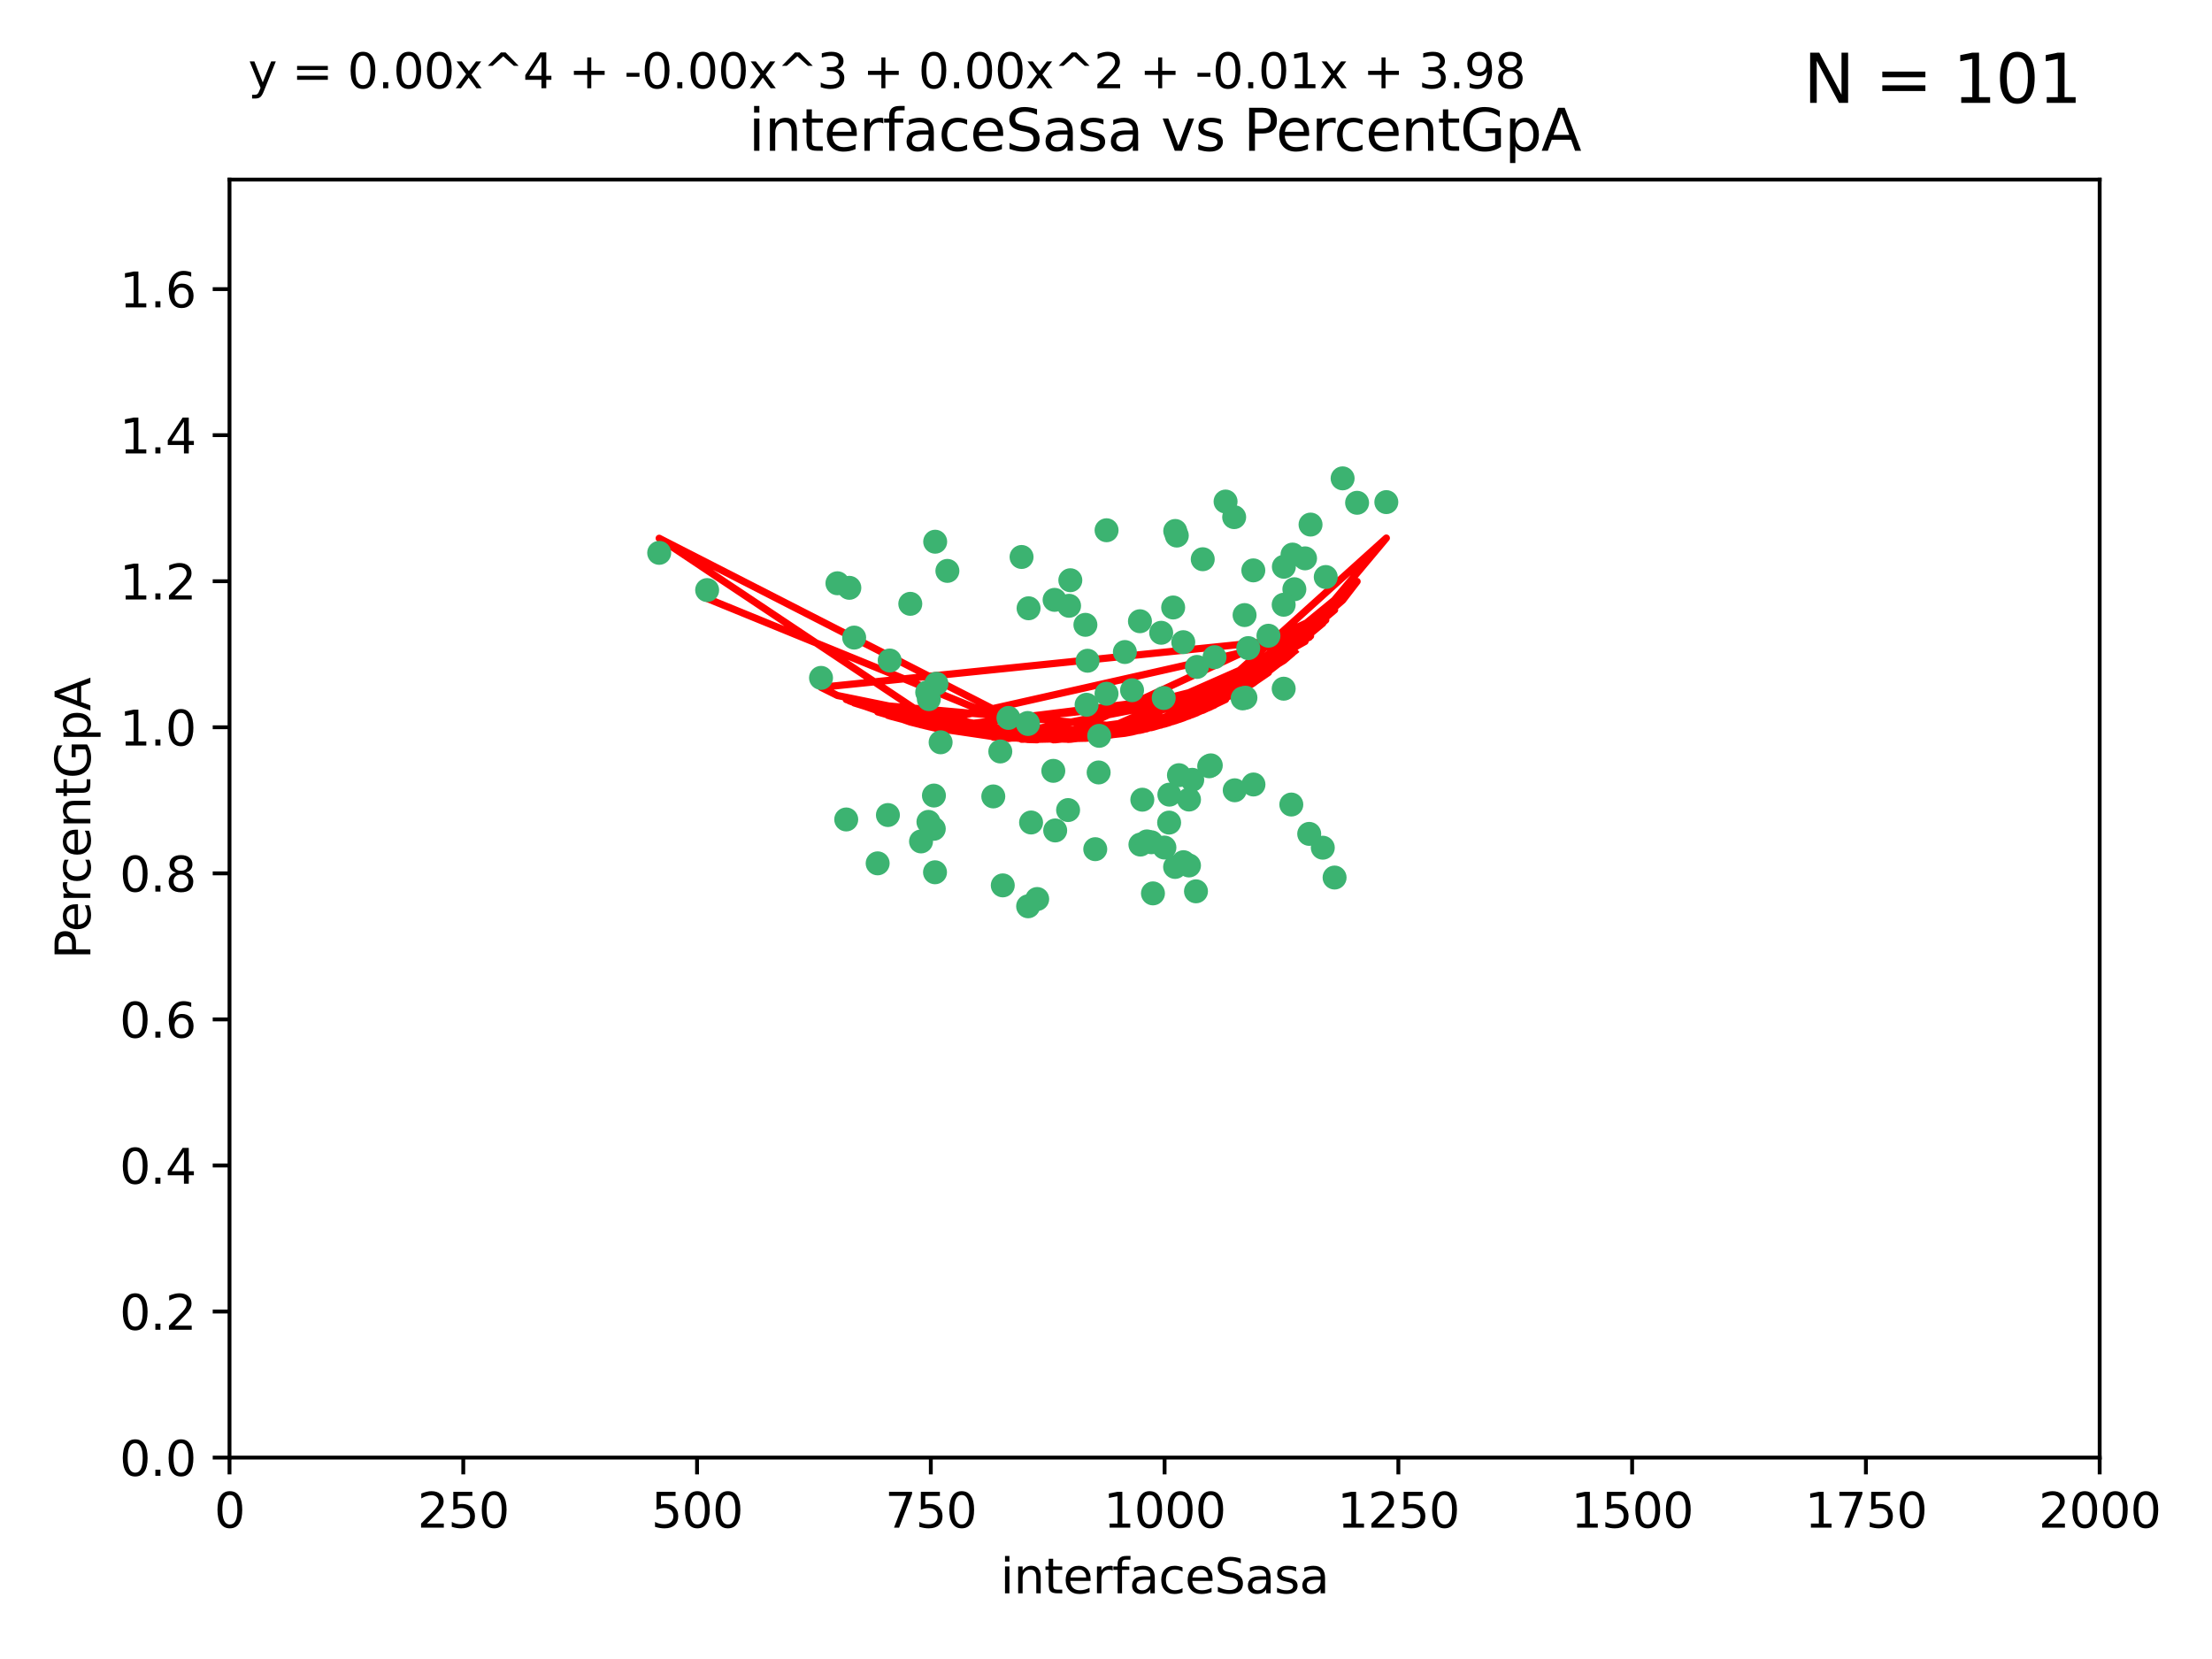 <?xml version="1.0" encoding="utf-8" standalone="no"?>
<!DOCTYPE svg PUBLIC "-//W3C//DTD SVG 1.1//EN"
  "http://www.w3.org/Graphics/SVG/1.1/DTD/svg11.dtd">
<svg xmlns:xlink="http://www.w3.org/1999/xlink" width="460.8pt" height="345.6pt" viewBox="0 0 460.8 345.6" xmlns="http://www.w3.org/2000/svg" version="1.1">
 <defs>
  <style type="text/css">*{stroke-linejoin: round; stroke-linecap: butt}</style>
 </defs>
 <g id="figure_1">
  <g id="patch_1">
   <path d="M 0 345.6 
L 460.8 345.6 
L 460.8 0 
L 0 0 
z
" style="fill: #ffffff"/>
  </g>
  <g id="axes_1">
   <g id="patch_2">
    <path d="M 47.81 303.64 
L 437.4 303.64 
L 437.4 37.411 
L 47.81 37.411 
z
" style="fill: #ffffff"/>
   </g>
   <g id="PathCollection_1">
    <defs>
     <path id="mee826840de" d="M 0 1.118 
C 0.297 1.118 0.581 1 0.791 0.791 
C 1 0.581 1.118 0.297 1.118 0 
C 1.118 -0.297 1 -0.581 0.791 -0.791 
C 0.581 -1 0.297 -1.118 0 -1.118 
C -0.297 -1.118 -0.581 -1 -0.791 -0.791 
C -1 -0.581 -1.118 -0.297 -1.118 0 
C -1.118 0.297 -1 0.581 -0.791 0.791 
C -0.581 1 -0.297 1.118 0 1.118 
z
" style="stroke: #3cb371"/>
    </defs>
    <g clip-path="url(#pb0af3f0b41)">
     <use xlink:href="#mee826840de" x="269.639" y="122.746" style="fill: #3cb371; stroke: #3cb371"/>
     <use xlink:href="#mee826840de" x="261.12" y="163.425" style="fill: #3cb371; stroke: #3cb371"/>
     <use xlink:href="#mee826840de" x="257.1" y="107.729" style="fill: #3cb371; stroke: #3cb371"/>
     <use xlink:href="#mee826840de" x="279.692" y="99.65" style="fill: #3cb371; stroke: #3cb371"/>
     <use xlink:href="#mee826840de" x="282.707" y="104.74" style="fill: #3cb371; stroke: #3cb371"/>
     <use xlink:href="#mee826840de" x="249.345" y="138.932" style="fill: #3cb371; stroke: #3cb371"/>
     <use xlink:href="#mee826840de" x="273.011" y="109.279" style="fill: #3cb371; stroke: #3cb371"/>
     <use xlink:href="#mee826840de" x="237.967" y="166.592" style="fill: #3cb371; stroke: #3cb371"/>
     <use xlink:href="#mee826840de" x="247.689" y="180.293" style="fill: #3cb371; stroke: #3cb371"/>
     <use xlink:href="#mee826840de" x="288.797" y="104.597" style="fill: #3cb371; stroke: #3cb371"/>
     <use xlink:href="#mee826840de" x="267.416" y="143.468" style="fill: #3cb371; stroke: #3cb371"/>
     <use xlink:href="#mee826840de" x="267.453" y="118.066" style="fill: #3cb371; stroke: #3cb371"/>
     <use xlink:href="#mee826840de" x="250.553" y="116.498" style="fill: #3cb371; stroke: #3cb371"/>
     <use xlink:href="#mee826840de" x="255.31" y="104.481" style="fill: #3cb371; stroke: #3cb371"/>
     <use xlink:href="#mee826840de" x="244.822" y="110.612" style="fill: #3cb371; stroke: #3cb371"/>
     <use xlink:href="#mee826840de" x="228.161" y="176.899" style="fill: #3cb371; stroke: #3cb371"/>
     <use xlink:href="#mee826840de" x="267.412" y="125.981" style="fill: #3cb371; stroke: #3cb371"/>
     <use xlink:href="#mee826840de" x="269.257" y="115.528" style="fill: #3cb371; stroke: #3cb371"/>
     <use xlink:href="#mee826840de" x="245.597" y="161.483" style="fill: #3cb371; stroke: #3cb371"/>
     <use xlink:href="#mee826840de" x="246.497" y="133.778" style="fill: #3cb371; stroke: #3cb371"/>
     <use xlink:href="#mee826840de" x="252.23" y="159.437" style="fill: #3cb371; stroke: #3cb371"/>
     <use xlink:href="#mee826840de" x="237.472" y="129.414" style="fill: #3cb371; stroke: #3cb371"/>
     <use xlink:href="#mee826840de" x="243.552" y="171.362" style="fill: #3cb371; stroke: #3cb371"/>
     <use xlink:href="#mee826840de" x="235.828" y="143.785" style="fill: #3cb371; stroke: #3cb371"/>
     <use xlink:href="#mee826840de" x="234.33" y="135.829" style="fill: #3cb371; stroke: #3cb371"/>
     <use xlink:href="#mee826840de" x="222.709" y="126.199" style="fill: #3cb371; stroke: #3cb371"/>
     <use xlink:href="#mee826840de" x="246.538" y="179.608" style="fill: #3cb371; stroke: #3cb371"/>
     <use xlink:href="#mee826840de" x="259.268" y="128.13" style="fill: #3cb371; stroke: #3cb371"/>
     <use xlink:href="#mee826840de" x="242.424" y="145.405" style="fill: #3cb371; stroke: #3cb371"/>
     <use xlink:href="#mee826840de" x="260.033" y="135.01" style="fill: #3cb371; stroke: #3cb371"/>
     <use xlink:href="#mee826840de" x="264.239" y="132.436" style="fill: #3cb371; stroke: #3cb371"/>
     <use xlink:href="#mee826840de" x="210.078" y="149.556" style="fill: #3cb371; stroke: #3cb371"/>
     <use xlink:href="#mee826840de" x="249.144" y="185.679" style="fill: #3cb371; stroke: #3cb371"/>
     <use xlink:href="#mee826840de" x="244.796" y="180.6" style="fill: #3cb371; stroke: #3cb371"/>
     <use xlink:href="#mee826840de" x="214.272" y="126.716" style="fill: #3cb371; stroke: #3cb371"/>
     <use xlink:href="#mee826840de" x="244.391" y="126.55" style="fill: #3cb371; stroke: #3cb371"/>
     <use xlink:href="#mee826840de" x="226.11" y="130.162" style="fill: #3cb371; stroke: #3cb371"/>
     <use xlink:href="#mee826840de" x="271.865" y="116.315" style="fill: #3cb371; stroke: #3cb371"/>
     <use xlink:href="#mee826840de" x="239.835" y="175.456" style="fill: #3cb371; stroke: #3cb371"/>
     <use xlink:href="#mee826840de" x="269.004" y="167.599" style="fill: #3cb371; stroke: #3cb371"/>
     <use xlink:href="#mee826840de" x="245.149" y="111.568" style="fill: #3cb371; stroke: #3cb371"/>
     <use xlink:href="#mee826840de" x="240.182" y="186.109" style="fill: #3cb371; stroke: #3cb371"/>
     <use xlink:href="#mee826840de" x="251.897" y="159.632" style="fill: #3cb371; stroke: #3cb371"/>
     <use xlink:href="#mee826840de" x="276.178" y="120.202" style="fill: #3cb371; stroke: #3cb371"/>
     <use xlink:href="#mee826840de" x="261.089" y="118.821" style="fill: #3cb371; stroke: #3cb371"/>
     <use xlink:href="#mee826840de" x="243.6" y="165.538" style="fill: #3cb371; stroke: #3cb371"/>
     <use xlink:href="#mee826840de" x="242.568" y="176.558" style="fill: #3cb371; stroke: #3cb371"/>
     <use xlink:href="#mee826840de" x="275.562" y="176.591" style="fill: #3cb371; stroke: #3cb371"/>
     <use xlink:href="#mee826840de" x="258.868" y="145.489" style="fill: #3cb371; stroke: #3cb371"/>
     <use xlink:href="#mee826840de" x="194.781" y="181.71" style="fill: #3cb371; stroke: #3cb371"/>
     <use xlink:href="#mee826840de" x="230.508" y="144.518" style="fill: #3cb371; stroke: #3cb371"/>
     <use xlink:href="#mee826840de" x="253.011" y="136.9" style="fill: #3cb371; stroke: #3cb371"/>
     <use xlink:href="#mee826840de" x="248.365" y="162.45" style="fill: #3cb371; stroke: #3cb371"/>
     <use xlink:href="#mee826840de" x="222.502" y="168.751" style="fill: #3cb371; stroke: #3cb371"/>
     <use xlink:href="#mee826840de" x="241.894" y="131.819" style="fill: #3cb371; stroke: #3cb371"/>
     <use xlink:href="#mee826840de" x="214.155" y="150.825" style="fill: #3cb371; stroke: #3cb371"/>
     <use xlink:href="#mee826840de" x="230.518" y="110.46" style="fill: #3cb371; stroke: #3cb371"/>
     <use xlink:href="#mee826840de" x="226.56" y="137.643" style="fill: #3cb371; stroke: #3cb371"/>
     <use xlink:href="#mee826840de" x="247.691" y="166.563" style="fill: #3cb371; stroke: #3cb371"/>
     <use xlink:href="#mee826840de" x="259.447" y="145.346" style="fill: #3cb371; stroke: #3cb371"/>
     <use xlink:href="#mee826840de" x="206.921" y="165.91" style="fill: #3cb371; stroke: #3cb371"/>
     <use xlink:href="#mee826840de" x="222.968" y="120.872" style="fill: #3cb371; stroke: #3cb371"/>
     <use xlink:href="#mee826840de" x="237.571" y="175.941" style="fill: #3cb371; stroke: #3cb371"/>
     <use xlink:href="#mee826840de" x="219.816" y="172.999" style="fill: #3cb371; stroke: #3cb371"/>
     <use xlink:href="#mee826840de" x="184.969" y="169.787" style="fill: #3cb371; stroke: #3cb371"/>
     <use xlink:href="#mee826840de" x="216.066" y="187.28" style="fill: #3cb371; stroke: #3cb371"/>
     <use xlink:href="#mee826840de" x="214.095" y="150.61" style="fill: #3cb371; stroke: #3cb371"/>
     <use xlink:href="#mee826840de" x="228.983" y="153.289" style="fill: #3cb371; stroke: #3cb371"/>
     <use xlink:href="#mee826840de" x="212.811" y="116.028" style="fill: #3cb371; stroke: #3cb371"/>
     <use xlink:href="#mee826840de" x="228.868" y="160.916" style="fill: #3cb371; stroke: #3cb371"/>
     <use xlink:href="#mee826840de" x="238.923" y="175.282" style="fill: #3cb371; stroke: #3cb371"/>
     <use xlink:href="#mee826840de" x="177.939" y="132.821" style="fill: #3cb371; stroke: #3cb371"/>
     <use xlink:href="#mee826840de" x="194.555" y="165.726" style="fill: #3cb371; stroke: #3cb371"/>
     <use xlink:href="#mee826840de" x="193.495" y="145.637" style="fill: #3cb371; stroke: #3cb371"/>
     <use xlink:href="#mee826840de" x="214.79" y="171.339" style="fill: #3cb371; stroke: #3cb371"/>
     <use xlink:href="#mee826840de" x="195.95" y="154.635" style="fill: #3cb371; stroke: #3cb371"/>
     <use xlink:href="#mee826840de" x="185.339" y="137.596" style="fill: #3cb371; stroke: #3cb371"/>
     <use xlink:href="#mee826840de" x="195.075" y="142.428" style="fill: #3cb371; stroke: #3cb371"/>
     <use xlink:href="#mee826840de" x="182.832" y="179.85" style="fill: #3cb371; stroke: #3cb371"/>
     <use xlink:href="#mee826840de" x="193.154" y="144.219" style="fill: #3cb371; stroke: #3cb371"/>
     <use xlink:href="#mee826840de" x="189.631" y="125.788" style="fill: #3cb371; stroke: #3cb371"/>
     <use xlink:href="#mee826840de" x="176.932" y="122.454" style="fill: #3cb371; stroke: #3cb371"/>
     <use xlink:href="#mee826840de" x="208.381" y="156.546" style="fill: #3cb371; stroke: #3cb371"/>
     <use xlink:href="#mee826840de" x="191.867" y="175.285" style="fill: #3cb371; stroke: #3cb371"/>
     <use xlink:href="#mee826840de" x="272.732" y="173.711" style="fill: #3cb371; stroke: #3cb371"/>
     <use xlink:href="#mee826840de" x="171.033" y="141.214" style="fill: #3cb371; stroke: #3cb371"/>
     <use xlink:href="#mee826840de" x="174.452" y="121.505" style="fill: #3cb371; stroke: #3cb371"/>
     <use xlink:href="#mee826840de" x="219.691" y="124.962" style="fill: #3cb371; stroke: #3cb371"/>
     <use xlink:href="#mee826840de" x="278.019" y="182.808" style="fill: #3cb371; stroke: #3cb371"/>
     <use xlink:href="#mee826840de" x="257.217" y="164.629" style="fill: #3cb371; stroke: #3cb371"/>
     <use xlink:href="#mee826840de" x="194.524" y="172.657" style="fill: #3cb371; stroke: #3cb371"/>
     <use xlink:href="#mee826840de" x="176.285" y="170.709" style="fill: #3cb371; stroke: #3cb371"/>
     <use xlink:href="#mee826840de" x="194.816" y="112.848" style="fill: #3cb371; stroke: #3cb371"/>
     <use xlink:href="#mee826840de" x="208.896" y="184.441" style="fill: #3cb371; stroke: #3cb371"/>
     <use xlink:href="#mee826840de" x="226.359" y="146.818" style="fill: #3cb371; stroke: #3cb371"/>
     <use xlink:href="#mee826840de" x="214.179" y="188.798" style="fill: #3cb371; stroke: #3cb371"/>
     <use xlink:href="#mee826840de" x="193.41" y="171.213" style="fill: #3cb371; stroke: #3cb371"/>
     <use xlink:href="#mee826840de" x="197.36" y="118.928" style="fill: #3cb371; stroke: #3cb371"/>
     <use xlink:href="#mee826840de" x="137.322" y="115.169" style="fill: #3cb371; stroke: #3cb371"/>
     <use xlink:href="#mee826840de" x="219.424" y="160.581" style="fill: #3cb371; stroke: #3cb371"/>
     <use xlink:href="#mee826840de" x="147.311" y="122.922" style="fill: #3cb371; stroke: #3cb371"/>
    </g>
   </g>
   <g id="matplotlib.axis_1">
    <g id="xtick_1">
     <g id="line2d_1">
      <defs>
       <path id="m706ed2fc27" d="M 0 0 
L 0 3.5 
" style="stroke: #000000; stroke-width: 0.8"/>
      </defs>
      <g>
       <use xlink:href="#m706ed2fc27" x="47.81" y="303.64" style="stroke: #000000; stroke-width: 0.8"/>
      </g>
     </g>
     <g id="text_1">
      <!-- 0 -->
      <g transform="translate(44.629 318.238)scale(0.1 -0.1)">
       <defs>
        <path id="DejaVuSans-30" d="M 2034 4250 
Q 1547 4250 1301 3770 
Q 1056 3291 1056 2328 
Q 1056 1369 1301 889 
Q 1547 409 2034 409 
Q 2525 409 2770 889 
Q 3016 1369 3016 2328 
Q 3016 3291 2770 3770 
Q 2525 4250 2034 4250 
z
M 2034 4750 
Q 2819 4750 3233 4129 
Q 3647 3509 3647 2328 
Q 3647 1150 3233 529 
Q 2819 -91 2034 -91 
Q 1250 -91 836 529 
Q 422 1150 422 2328 
Q 422 3509 836 4129 
Q 1250 4750 2034 4750 
z
" transform="scale(0.016)"/>
       </defs>
       <use xlink:href="#DejaVuSans-30"/>
      </g>
     </g>
    </g>
    <g id="xtick_2">
     <g id="line2d_2">
      <g>
       <use xlink:href="#m706ed2fc27" x="96.509" y="303.64" style="stroke: #000000; stroke-width: 0.8"/>
      </g>
     </g>
     <g id="text_2">
      <!-- 250 -->
      <g transform="translate(86.965 318.238)scale(0.1 -0.1)">
       <defs>
        <path id="DejaVuSans-32" d="M 1228 531 
L 3431 531 
L 3431 0 
L 469 0 
L 469 531 
Q 828 903 1448 1529 
Q 2069 2156 2228 2338 
Q 2531 2678 2651 2914 
Q 2772 3150 2772 3378 
Q 2772 3750 2511 3984 
Q 2250 4219 1831 4219 
Q 1534 4219 1204 4116 
Q 875 4013 500 3803 
L 500 4441 
Q 881 4594 1212 4672 
Q 1544 4750 1819 4750 
Q 2544 4750 2975 4387 
Q 3406 4025 3406 3419 
Q 3406 3131 3298 2873 
Q 3191 2616 2906 2266 
Q 2828 2175 2409 1742 
Q 1991 1309 1228 531 
z
" transform="scale(0.016)"/>
        <path id="DejaVuSans-35" d="M 691 4666 
L 3169 4666 
L 3169 4134 
L 1269 4134 
L 1269 2991 
Q 1406 3038 1543 3061 
Q 1681 3084 1819 3084 
Q 2600 3084 3056 2656 
Q 3513 2228 3513 1497 
Q 3513 744 3044 326 
Q 2575 -91 1722 -91 
Q 1428 -91 1123 -41 
Q 819 9 494 109 
L 494 744 
Q 775 591 1075 516 
Q 1375 441 1709 441 
Q 2250 441 2565 725 
Q 2881 1009 2881 1497 
Q 2881 1984 2565 2268 
Q 2250 2553 1709 2553 
Q 1456 2553 1204 2497 
Q 953 2441 691 2322 
L 691 4666 
z
" transform="scale(0.016)"/>
       </defs>
       <use xlink:href="#DejaVuSans-32"/>
       <use xlink:href="#DejaVuSans-35" x="63.623"/>
       <use xlink:href="#DejaVuSans-30" x="127.246"/>
      </g>
     </g>
    </g>
    <g id="xtick_3">
     <g id="line2d_3">
      <g>
       <use xlink:href="#m706ed2fc27" x="145.208" y="303.64" style="stroke: #000000; stroke-width: 0.8"/>
      </g>
     </g>
     <g id="text_3">
      <!-- 500 -->
      <g transform="translate(135.664 318.238)scale(0.1 -0.1)">
       <use xlink:href="#DejaVuSans-35"/>
       <use xlink:href="#DejaVuSans-30" x="63.623"/>
       <use xlink:href="#DejaVuSans-30" x="127.246"/>
      </g>
     </g>
    </g>
    <g id="xtick_4">
     <g id="line2d_4">
      <g>
       <use xlink:href="#m706ed2fc27" x="193.906" y="303.64" style="stroke: #000000; stroke-width: 0.8"/>
      </g>
     </g>
     <g id="text_4">
      <!-- 750 -->
      <g transform="translate(184.363 318.238)scale(0.1 -0.1)">
       <defs>
        <path id="DejaVuSans-37" d="M 525 4666 
L 3525 4666 
L 3525 4397 
L 1831 0 
L 1172 0 
L 2766 4134 
L 525 4134 
L 525 4666 
z
" transform="scale(0.016)"/>
       </defs>
       <use xlink:href="#DejaVuSans-37"/>
       <use xlink:href="#DejaVuSans-35" x="63.623"/>
       <use xlink:href="#DejaVuSans-30" x="127.246"/>
      </g>
     </g>
    </g>
    <g id="xtick_5">
     <g id="line2d_5">
      <g>
       <use xlink:href="#m706ed2fc27" x="242.605" y="303.64" style="stroke: #000000; stroke-width: 0.8"/>
      </g>
     </g>
     <g id="text_5">
      <!-- 1000 -->
      <g transform="translate(229.88 318.238)scale(0.1 -0.1)">
       <defs>
        <path id="DejaVuSans-31" d="M 794 531 
L 1825 531 
L 1825 4091 
L 703 3866 
L 703 4441 
L 1819 4666 
L 2450 4666 
L 2450 531 
L 3481 531 
L 3481 0 
L 794 0 
L 794 531 
z
" transform="scale(0.016)"/>
       </defs>
       <use xlink:href="#DejaVuSans-31"/>
       <use xlink:href="#DejaVuSans-30" x="63.623"/>
       <use xlink:href="#DejaVuSans-30" x="127.246"/>
       <use xlink:href="#DejaVuSans-30" x="190.869"/>
      </g>
     </g>
    </g>
    <g id="xtick_6">
     <g id="line2d_6">
      <g>
       <use xlink:href="#m706ed2fc27" x="291.304" y="303.64" style="stroke: #000000; stroke-width: 0.8"/>
      </g>
     </g>
     <g id="text_6">
      <!-- 1250 -->
      <g transform="translate(278.579 318.238)scale(0.1 -0.1)">
       <use xlink:href="#DejaVuSans-31"/>
       <use xlink:href="#DejaVuSans-32" x="63.623"/>
       <use xlink:href="#DejaVuSans-35" x="127.246"/>
       <use xlink:href="#DejaVuSans-30" x="190.869"/>
      </g>
     </g>
    </g>
    <g id="xtick_7">
     <g id="line2d_7">
      <g>
       <use xlink:href="#m706ed2fc27" x="340.002" y="303.64" style="stroke: #000000; stroke-width: 0.8"/>
      </g>
     </g>
     <g id="text_7">
      <!-- 1500 -->
      <g transform="translate(327.277 318.238)scale(0.1 -0.1)">
       <use xlink:href="#DejaVuSans-31"/>
       <use xlink:href="#DejaVuSans-35" x="63.623"/>
       <use xlink:href="#DejaVuSans-30" x="127.246"/>
       <use xlink:href="#DejaVuSans-30" x="190.869"/>
      </g>
     </g>
    </g>
    <g id="xtick_8">
     <g id="line2d_8">
      <g>
       <use xlink:href="#m706ed2fc27" x="388.701" y="303.64" style="stroke: #000000; stroke-width: 0.8"/>
      </g>
     </g>
     <g id="text_8">
      <!-- 1750 -->
      <g transform="translate(375.976 318.238)scale(0.1 -0.1)">
       <use xlink:href="#DejaVuSans-31"/>
       <use xlink:href="#DejaVuSans-37" x="63.623"/>
       <use xlink:href="#DejaVuSans-35" x="127.246"/>
       <use xlink:href="#DejaVuSans-30" x="190.869"/>
      </g>
     </g>
    </g>
    <g id="xtick_9">
     <g id="line2d_9">
      <g>
       <use xlink:href="#m706ed2fc27" x="437.4" y="303.64" style="stroke: #000000; stroke-width: 0.8"/>
      </g>
     </g>
     <g id="text_9">
      <!-- 2000 -->
      <g transform="translate(424.675 318.238)scale(0.1 -0.1)">
       <use xlink:href="#DejaVuSans-32"/>
       <use xlink:href="#DejaVuSans-30" x="63.623"/>
       <use xlink:href="#DejaVuSans-30" x="127.246"/>
       <use xlink:href="#DejaVuSans-30" x="190.869"/>
      </g>
     </g>
    </g>
    <g id="text_10">
     <!-- interfaceSasa -->
     <g transform="translate(208.398 331.917)scale(0.1 -0.1)">
      <defs>
       <path id="DejaVuSans-69" d="M 603 3500 
L 1178 3500 
L 1178 0 
L 603 0 
L 603 3500 
z
M 603 4863 
L 1178 4863 
L 1178 4134 
L 603 4134 
L 603 4863 
z
" transform="scale(0.016)"/>
       <path id="DejaVuSans-6e" d="M 3513 2113 
L 3513 0 
L 2938 0 
L 2938 2094 
Q 2938 2591 2744 2837 
Q 2550 3084 2163 3084 
Q 1697 3084 1428 2787 
Q 1159 2491 1159 1978 
L 1159 0 
L 581 0 
L 581 3500 
L 1159 3500 
L 1159 2956 
Q 1366 3272 1645 3428 
Q 1925 3584 2291 3584 
Q 2894 3584 3203 3211 
Q 3513 2838 3513 2113 
z
" transform="scale(0.016)"/>
       <path id="DejaVuSans-74" d="M 1172 4494 
L 1172 3500 
L 2356 3500 
L 2356 3053 
L 1172 3053 
L 1172 1153 
Q 1172 725 1289 603 
Q 1406 481 1766 481 
L 2356 481 
L 2356 0 
L 1766 0 
Q 1100 0 847 248 
Q 594 497 594 1153 
L 594 3053 
L 172 3053 
L 172 3500 
L 594 3500 
L 594 4494 
L 1172 4494 
z
" transform="scale(0.016)"/>
       <path id="DejaVuSans-65" d="M 3597 1894 
L 3597 1613 
L 953 1613 
Q 991 1019 1311 708 
Q 1631 397 2203 397 
Q 2534 397 2845 478 
Q 3156 559 3463 722 
L 3463 178 
Q 3153 47 2828 -22 
Q 2503 -91 2169 -91 
Q 1331 -91 842 396 
Q 353 884 353 1716 
Q 353 2575 817 3079 
Q 1281 3584 2069 3584 
Q 2775 3584 3186 3129 
Q 3597 2675 3597 1894 
z
M 3022 2063 
Q 3016 2534 2758 2815 
Q 2500 3097 2075 3097 
Q 1594 3097 1305 2825 
Q 1016 2553 972 2059 
L 3022 2063 
z
" transform="scale(0.016)"/>
       <path id="DejaVuSans-72" d="M 2631 2963 
Q 2534 3019 2420 3045 
Q 2306 3072 2169 3072 
Q 1681 3072 1420 2755 
Q 1159 2438 1159 1844 
L 1159 0 
L 581 0 
L 581 3500 
L 1159 3500 
L 1159 2956 
Q 1341 3275 1631 3429 
Q 1922 3584 2338 3584 
Q 2397 3584 2469 3576 
Q 2541 3569 2628 3553 
L 2631 2963 
z
" transform="scale(0.016)"/>
       <path id="DejaVuSans-66" d="M 2375 4863 
L 2375 4384 
L 1825 4384 
Q 1516 4384 1395 4259 
Q 1275 4134 1275 3809 
L 1275 3500 
L 2222 3500 
L 2222 3053 
L 1275 3053 
L 1275 0 
L 697 0 
L 697 3053 
L 147 3053 
L 147 3500 
L 697 3500 
L 697 3744 
Q 697 4328 969 4595 
Q 1241 4863 1831 4863 
L 2375 4863 
z
" transform="scale(0.016)"/>
       <path id="DejaVuSans-61" d="M 2194 1759 
Q 1497 1759 1228 1600 
Q 959 1441 959 1056 
Q 959 750 1161 570 
Q 1363 391 1709 391 
Q 2188 391 2477 730 
Q 2766 1069 2766 1631 
L 2766 1759 
L 2194 1759 
z
M 3341 1997 
L 3341 0 
L 2766 0 
L 2766 531 
Q 2569 213 2275 61 
Q 1981 -91 1556 -91 
Q 1019 -91 701 211 
Q 384 513 384 1019 
Q 384 1609 779 1909 
Q 1175 2209 1959 2209 
L 2766 2209 
L 2766 2266 
Q 2766 2663 2505 2880 
Q 2244 3097 1772 3097 
Q 1472 3097 1187 3025 
Q 903 2953 641 2809 
L 641 3341 
Q 956 3463 1253 3523 
Q 1550 3584 1831 3584 
Q 2591 3584 2966 3190 
Q 3341 2797 3341 1997 
z
" transform="scale(0.016)"/>
       <path id="DejaVuSans-63" d="M 3122 3366 
L 3122 2828 
Q 2878 2963 2633 3030 
Q 2388 3097 2138 3097 
Q 1578 3097 1268 2742 
Q 959 2388 959 1747 
Q 959 1106 1268 751 
Q 1578 397 2138 397 
Q 2388 397 2633 464 
Q 2878 531 3122 666 
L 3122 134 
Q 2881 22 2623 -34 
Q 2366 -91 2075 -91 
Q 1284 -91 818 406 
Q 353 903 353 1747 
Q 353 2603 823 3093 
Q 1294 3584 2113 3584 
Q 2378 3584 2631 3529 
Q 2884 3475 3122 3366 
z
" transform="scale(0.016)"/>
       <path id="DejaVuSans-53" d="M 3425 4513 
L 3425 3897 
Q 3066 4069 2747 4153 
Q 2428 4238 2131 4238 
Q 1616 4238 1336 4038 
Q 1056 3838 1056 3469 
Q 1056 3159 1242 3001 
Q 1428 2844 1947 2747 
L 2328 2669 
Q 3034 2534 3370 2195 
Q 3706 1856 3706 1288 
Q 3706 609 3251 259 
Q 2797 -91 1919 -91 
Q 1588 -91 1214 -16 
Q 841 59 441 206 
L 441 856 
Q 825 641 1194 531 
Q 1563 422 1919 422 
Q 2459 422 2753 634 
Q 3047 847 3047 1241 
Q 3047 1584 2836 1778 
Q 2625 1972 2144 2069 
L 1759 2144 
Q 1053 2284 737 2584 
Q 422 2884 422 3419 
Q 422 4038 858 4394 
Q 1294 4750 2059 4750 
Q 2388 4750 2728 4690 
Q 3069 4631 3425 4513 
z
" transform="scale(0.016)"/>
       <path id="DejaVuSans-73" d="M 2834 3397 
L 2834 2853 
Q 2591 2978 2328 3040 
Q 2066 3103 1784 3103 
Q 1356 3103 1142 2972 
Q 928 2841 928 2578 
Q 928 2378 1081 2264 
Q 1234 2150 1697 2047 
L 1894 2003 
Q 2506 1872 2764 1633 
Q 3022 1394 3022 966 
Q 3022 478 2636 193 
Q 2250 -91 1575 -91 
Q 1294 -91 989 -36 
Q 684 19 347 128 
L 347 722 
Q 666 556 975 473 
Q 1284 391 1588 391 
Q 1994 391 2212 530 
Q 2431 669 2431 922 
Q 2431 1156 2273 1281 
Q 2116 1406 1581 1522 
L 1381 1569 
Q 847 1681 609 1914 
Q 372 2147 372 2553 
Q 372 3047 722 3315 
Q 1072 3584 1716 3584 
Q 2034 3584 2315 3537 
Q 2597 3491 2834 3397 
z
" transform="scale(0.016)"/>
      </defs>
      <use xlink:href="#DejaVuSans-69"/>
      <use xlink:href="#DejaVuSans-6e" x="27.783"/>
      <use xlink:href="#DejaVuSans-74" x="91.162"/>
      <use xlink:href="#DejaVuSans-65" x="130.371"/>
      <use xlink:href="#DejaVuSans-72" x="191.895"/>
      <use xlink:href="#DejaVuSans-66" x="233.008"/>
      <use xlink:href="#DejaVuSans-61" x="268.213"/>
      <use xlink:href="#DejaVuSans-63" x="329.492"/>
      <use xlink:href="#DejaVuSans-65" x="384.473"/>
      <use xlink:href="#DejaVuSans-53" x="445.996"/>
      <use xlink:href="#DejaVuSans-61" x="509.473"/>
      <use xlink:href="#DejaVuSans-73" x="570.752"/>
      <use xlink:href="#DejaVuSans-61" x="622.852"/>
     </g>
    </g>
   </g>
   <g id="matplotlib.axis_2">
    <g id="ytick_1">
     <g id="line2d_10">
      <defs>
       <path id="m6ecc3adf08" d="M 0 0 
L -3.5 0 
" style="stroke: #000000; stroke-width: 0.8"/>
      </defs>
      <g>
       <use xlink:href="#m6ecc3adf08" x="47.81" y="303.64" style="stroke: #000000; stroke-width: 0.8"/>
      </g>
     </g>
     <g id="text_11">
      <!-- 0.0 -->
      <g transform="translate(24.907 307.439)scale(0.1 -0.1)">
       <defs>
        <path id="DejaVuSans-2e" d="M 684 794 
L 1344 794 
L 1344 0 
L 684 0 
L 684 794 
z
" transform="scale(0.016)"/>
       </defs>
       <use xlink:href="#DejaVuSans-30"/>
       <use xlink:href="#DejaVuSans-2e" x="63.623"/>
       <use xlink:href="#DejaVuSans-30" x="95.41"/>
      </g>
     </g>
    </g>
    <g id="ytick_2">
     <g id="line2d_11">
      <g>
       <use xlink:href="#m6ecc3adf08" x="47.81" y="273.214" style="stroke: #000000; stroke-width: 0.8"/>
      </g>
     </g>
     <g id="text_12">
      <!-- 0.2 -->
      <g transform="translate(24.907 277.013)scale(0.1 -0.1)">
       <use xlink:href="#DejaVuSans-30"/>
       <use xlink:href="#DejaVuSans-2e" x="63.623"/>
       <use xlink:href="#DejaVuSans-32" x="95.41"/>
      </g>
     </g>
    </g>
    <g id="ytick_3">
     <g id="line2d_12">
      <g>
       <use xlink:href="#m6ecc3adf08" x="47.81" y="242.788" style="stroke: #000000; stroke-width: 0.8"/>
      </g>
     </g>
     <g id="text_13">
      <!-- 0.4 -->
      <g transform="translate(24.907 246.587)scale(0.1 -0.1)">
       <defs>
        <path id="DejaVuSans-34" d="M 2419 4116 
L 825 1625 
L 2419 1625 
L 2419 4116 
z
M 2253 4666 
L 3047 4666 
L 3047 1625 
L 3713 1625 
L 3713 1100 
L 3047 1100 
L 3047 0 
L 2419 0 
L 2419 1100 
L 313 1100 
L 313 1709 
L 2253 4666 
z
" transform="scale(0.016)"/>
       </defs>
       <use xlink:href="#DejaVuSans-30"/>
       <use xlink:href="#DejaVuSans-2e" x="63.623"/>
       <use xlink:href="#DejaVuSans-34" x="95.41"/>
      </g>
     </g>
    </g>
    <g id="ytick_4">
     <g id="line2d_13">
      <g>
       <use xlink:href="#m6ecc3adf08" x="47.81" y="212.362" style="stroke: #000000; stroke-width: 0.8"/>
      </g>
     </g>
     <g id="text_14">
      <!-- 0.6 -->
      <g transform="translate(24.907 216.161)scale(0.1 -0.1)">
       <defs>
        <path id="DejaVuSans-36" d="M 2113 2584 
Q 1688 2584 1439 2293 
Q 1191 2003 1191 1497 
Q 1191 994 1439 701 
Q 1688 409 2113 409 
Q 2538 409 2786 701 
Q 3034 994 3034 1497 
Q 3034 2003 2786 2293 
Q 2538 2584 2113 2584 
z
M 3366 4563 
L 3366 3988 
Q 3128 4100 2886 4159 
Q 2644 4219 2406 4219 
Q 1781 4219 1451 3797 
Q 1122 3375 1075 2522 
Q 1259 2794 1537 2939 
Q 1816 3084 2150 3084 
Q 2853 3084 3261 2657 
Q 3669 2231 3669 1497 
Q 3669 778 3244 343 
Q 2819 -91 2113 -91 
Q 1303 -91 875 529 
Q 447 1150 447 2328 
Q 447 3434 972 4092 
Q 1497 4750 2381 4750 
Q 2619 4750 2861 4703 
Q 3103 4656 3366 4563 
z
" transform="scale(0.016)"/>
       </defs>
       <use xlink:href="#DejaVuSans-30"/>
       <use xlink:href="#DejaVuSans-2e" x="63.623"/>
       <use xlink:href="#DejaVuSans-36" x="95.41"/>
      </g>
     </g>
    </g>
    <g id="ytick_5">
     <g id="line2d_14">
      <g>
       <use xlink:href="#m6ecc3adf08" x="47.81" y="181.935" style="stroke: #000000; stroke-width: 0.8"/>
      </g>
     </g>
     <g id="text_15">
      <!-- 0.8 -->
      <g transform="translate(24.907 185.735)scale(0.1 -0.1)">
       <defs>
        <path id="DejaVuSans-38" d="M 2034 2216 
Q 1584 2216 1326 1975 
Q 1069 1734 1069 1313 
Q 1069 891 1326 650 
Q 1584 409 2034 409 
Q 2484 409 2743 651 
Q 3003 894 3003 1313 
Q 3003 1734 2745 1975 
Q 2488 2216 2034 2216 
z
M 1403 2484 
Q 997 2584 770 2862 
Q 544 3141 544 3541 
Q 544 4100 942 4425 
Q 1341 4750 2034 4750 
Q 2731 4750 3128 4425 
Q 3525 4100 3525 3541 
Q 3525 3141 3298 2862 
Q 3072 2584 2669 2484 
Q 3125 2378 3379 2068 
Q 3634 1759 3634 1313 
Q 3634 634 3220 271 
Q 2806 -91 2034 -91 
Q 1263 -91 848 271 
Q 434 634 434 1313 
Q 434 1759 690 2068 
Q 947 2378 1403 2484 
z
M 1172 3481 
Q 1172 3119 1398 2916 
Q 1625 2713 2034 2713 
Q 2441 2713 2670 2916 
Q 2900 3119 2900 3481 
Q 2900 3844 2670 4047 
Q 2441 4250 2034 4250 
Q 1625 4250 1398 4047 
Q 1172 3844 1172 3481 
z
" transform="scale(0.016)"/>
       </defs>
       <use xlink:href="#DejaVuSans-30"/>
       <use xlink:href="#DejaVuSans-2e" x="63.623"/>
       <use xlink:href="#DejaVuSans-38" x="95.41"/>
      </g>
     </g>
    </g>
    <g id="ytick_6">
     <g id="line2d_15">
      <g>
       <use xlink:href="#m6ecc3adf08" x="47.81" y="151.509" style="stroke: #000000; stroke-width: 0.8"/>
      </g>
     </g>
     <g id="text_16">
      <!-- 1.0 -->
      <g transform="translate(24.907 155.308)scale(0.1 -0.1)">
       <use xlink:href="#DejaVuSans-31"/>
       <use xlink:href="#DejaVuSans-2e" x="63.623"/>
       <use xlink:href="#DejaVuSans-30" x="95.41"/>
      </g>
     </g>
    </g>
    <g id="ytick_7">
     <g id="line2d_16">
      <g>
       <use xlink:href="#m6ecc3adf08" x="47.81" y="121.083" style="stroke: #000000; stroke-width: 0.8"/>
      </g>
     </g>
     <g id="text_17">
      <!-- 1.2 -->
      <g transform="translate(24.907 124.882)scale(0.1 -0.1)">
       <use xlink:href="#DejaVuSans-31"/>
       <use xlink:href="#DejaVuSans-2e" x="63.623"/>
       <use xlink:href="#DejaVuSans-32" x="95.41"/>
      </g>
     </g>
    </g>
    <g id="ytick_8">
     <g id="line2d_17">
      <g>
       <use xlink:href="#m6ecc3adf08" x="47.81" y="90.657" style="stroke: #000000; stroke-width: 0.8"/>
      </g>
     </g>
     <g id="text_18">
      <!-- 1.4 -->
      <g transform="translate(24.907 94.456)scale(0.1 -0.1)">
       <use xlink:href="#DejaVuSans-31"/>
       <use xlink:href="#DejaVuSans-2e" x="63.623"/>
       <use xlink:href="#DejaVuSans-34" x="95.41"/>
      </g>
     </g>
    </g>
    <g id="ytick_9">
     <g id="line2d_18">
      <g>
       <use xlink:href="#m6ecc3adf08" x="47.81" y="60.231" style="stroke: #000000; stroke-width: 0.8"/>
      </g>
     </g>
     <g id="text_19">
      <!-- 1.6 -->
      <g transform="translate(24.907 64.03)scale(0.1 -0.1)">
       <use xlink:href="#DejaVuSans-31"/>
       <use xlink:href="#DejaVuSans-2e" x="63.623"/>
       <use xlink:href="#DejaVuSans-36" x="95.41"/>
      </g>
     </g>
    </g>
    <g id="text_20">
     <!-- PercentGpA -->
     <g transform="translate(18.827 199.802)rotate(-90)scale(0.1 -0.1)">
      <defs>
       <path id="DejaVuSans-50" d="M 1259 4147 
L 1259 2394 
L 2053 2394 
Q 2494 2394 2734 2622 
Q 2975 2850 2975 3272 
Q 2975 3691 2734 3919 
Q 2494 4147 2053 4147 
L 1259 4147 
z
M 628 4666 
L 2053 4666 
Q 2838 4666 3239 4311 
Q 3641 3956 3641 3272 
Q 3641 2581 3239 2228 
Q 2838 1875 2053 1875 
L 1259 1875 
L 1259 0 
L 628 0 
L 628 4666 
z
" transform="scale(0.016)"/>
       <path id="DejaVuSans-47" d="M 3809 666 
L 3809 1919 
L 2778 1919 
L 2778 2438 
L 4434 2438 
L 4434 434 
Q 4069 175 3628 42 
Q 3188 -91 2688 -91 
Q 1594 -91 976 548 
Q 359 1188 359 2328 
Q 359 3472 976 4111 
Q 1594 4750 2688 4750 
Q 3144 4750 3555 4637 
Q 3966 4525 4313 4306 
L 4313 3634 
Q 3963 3931 3569 4081 
Q 3175 4231 2741 4231 
Q 1884 4231 1454 3753 
Q 1025 3275 1025 2328 
Q 1025 1384 1454 906 
Q 1884 428 2741 428 
Q 3075 428 3337 486 
Q 3600 544 3809 666 
z
" transform="scale(0.016)"/>
       <path id="DejaVuSans-70" d="M 1159 525 
L 1159 -1331 
L 581 -1331 
L 581 3500 
L 1159 3500 
L 1159 2969 
Q 1341 3281 1617 3432 
Q 1894 3584 2278 3584 
Q 2916 3584 3314 3078 
Q 3713 2572 3713 1747 
Q 3713 922 3314 415 
Q 2916 -91 2278 -91 
Q 1894 -91 1617 61 
Q 1341 213 1159 525 
z
M 3116 1747 
Q 3116 2381 2855 2742 
Q 2594 3103 2138 3103 
Q 1681 3103 1420 2742 
Q 1159 2381 1159 1747 
Q 1159 1113 1420 752 
Q 1681 391 2138 391 
Q 2594 391 2855 752 
Q 3116 1113 3116 1747 
z
" transform="scale(0.016)"/>
       <path id="DejaVuSans-41" d="M 2188 4044 
L 1331 1722 
L 3047 1722 
L 2188 4044 
z
M 1831 4666 
L 2547 4666 
L 4325 0 
L 3669 0 
L 3244 1197 
L 1141 1197 
L 716 0 
L 50 0 
L 1831 4666 
z
" transform="scale(0.016)"/>
      </defs>
      <use xlink:href="#DejaVuSans-50"/>
      <use xlink:href="#DejaVuSans-65" x="56.678"/>
      <use xlink:href="#DejaVuSans-72" x="118.201"/>
      <use xlink:href="#DejaVuSans-63" x="157.064"/>
      <use xlink:href="#DejaVuSans-65" x="212.045"/>
      <use xlink:href="#DejaVuSans-6e" x="273.568"/>
      <use xlink:href="#DejaVuSans-74" x="336.947"/>
      <use xlink:href="#DejaVuSans-47" x="376.156"/>
      <use xlink:href="#DejaVuSans-70" x="453.646"/>
      <use xlink:href="#DejaVuSans-41" x="517.123"/>
     </g>
    </g>
   </g>
   <g id="LineCollection_1">
    <path d="M 269.639 122.899 
L 269.639 122.594 
" clip-path="url(#pb0af3f0b41)" style="fill: none; stroke: #696969"/>
    <path d="M 261.12 163.606 
L 261.12 163.245 
" clip-path="url(#pb0af3f0b41)" style="fill: none; stroke: #696969"/>
    <path d="M 257.1 107.863 
L 257.1 107.595 
" clip-path="url(#pb0af3f0b41)" style="fill: none; stroke: #696969"/>
    <path d="M 279.692 99.905 
L 279.692 99.395 
" clip-path="url(#pb0af3f0b41)" style="fill: none; stroke: #696969"/>
    <path d="M 282.707 104.893 
L 282.707 104.586 
" clip-path="url(#pb0af3f0b41)" style="fill: none; stroke: #696969"/>
    <path d="M 249.345 139.14 
L 249.345 138.723 
" clip-path="url(#pb0af3f0b41)" style="fill: none; stroke: #696969"/>
    <path d="M 273.011 109.495 
L 273.011 109.063 
" clip-path="url(#pb0af3f0b41)" style="fill: none; stroke: #696969"/>
    <path d="M 237.967 166.688 
L 237.967 166.496 
" clip-path="url(#pb0af3f0b41)" style="fill: none; stroke: #696969"/>
    <path d="M 247.689 180.421 
L 247.689 180.165 
" clip-path="url(#pb0af3f0b41)" style="fill: none; stroke: #696969"/>
    <path d="M 288.797 104.783 
L 288.797 104.41 
" clip-path="url(#pb0af3f0b41)" style="fill: none; stroke: #696969"/>
    <path d="M 267.416 143.532 
L 267.416 143.404 
" clip-path="url(#pb0af3f0b41)" style="fill: none; stroke: #696969"/>
    <path d="M 267.453 118.265 
L 267.453 117.868 
" clip-path="url(#pb0af3f0b41)" style="fill: none; stroke: #696969"/>
    <path d="M 250.553 116.632 
L 250.553 116.365 
" clip-path="url(#pb0af3f0b41)" style="fill: none; stroke: #696969"/>
    <path d="M 255.31 104.672 
L 255.31 104.29 
" clip-path="url(#pb0af3f0b41)" style="fill: none; stroke: #696969"/>
    <path d="M 244.822 111.013 
L 244.822 110.211 
" clip-path="url(#pb0af3f0b41)" style="fill: none; stroke: #696969"/>
    <path d="M 228.161 177.098 
L 228.161 176.7 
" clip-path="url(#pb0af3f0b41)" style="fill: none; stroke: #696969"/>
    <path d="M 267.412 126.085 
L 267.412 125.878 
" clip-path="url(#pb0af3f0b41)" style="fill: none; stroke: #696969"/>
    <path d="M 269.257 115.747 
L 269.257 115.309 
" clip-path="url(#pb0af3f0b41)" style="fill: none; stroke: #696969"/>
    <path d="M 245.597 161.515 
L 245.597 161.451 
" clip-path="url(#pb0af3f0b41)" style="fill: none; stroke: #696969"/>
    <path d="M 246.497 133.884 
L 246.497 133.671 
" clip-path="url(#pb0af3f0b41)" style="fill: none; stroke: #696969"/>
    <path d="M 252.23 159.558 
L 252.23 159.316 
" clip-path="url(#pb0af3f0b41)" style="fill: none; stroke: #696969"/>
    <path d="M 237.472 129.463 
L 237.472 129.366 
" clip-path="url(#pb0af3f0b41)" style="fill: none; stroke: #696969"/>
    <path d="M 243.552 171.427 
L 243.552 171.297 
" clip-path="url(#pb0af3f0b41)" style="fill: none; stroke: #696969"/>
    <path d="M 235.828 144.009 
L 235.828 143.562 
" clip-path="url(#pb0af3f0b41)" style="fill: none; stroke: #696969"/>
    <path d="M 234.33 135.863 
L 234.33 135.795 
" clip-path="url(#pb0af3f0b41)" style="fill: none; stroke: #696969"/>
    <path d="M 222.709 126.296 
L 222.709 126.103 
" clip-path="url(#pb0af3f0b41)" style="fill: none; stroke: #696969"/>
    <path d="M 246.538 179.735 
L 246.538 179.48 
" clip-path="url(#pb0af3f0b41)" style="fill: none; stroke: #696969"/>
    <path d="M 259.268 128.262 
L 259.268 127.998 
" clip-path="url(#pb0af3f0b41)" style="fill: none; stroke: #696969"/>
    <path d="M 242.424 145.569 
L 242.424 145.24 
" clip-path="url(#pb0af3f0b41)" style="fill: none; stroke: #696969"/>
    <path d="M 260.033 135.121 
L 260.033 134.899 
" clip-path="url(#pb0af3f0b41)" style="fill: none; stroke: #696969"/>
    <path d="M 264.239 132.552 
L 264.239 132.32 
" clip-path="url(#pb0af3f0b41)" style="fill: none; stroke: #696969"/>
    <path d="M 210.078 149.683 
L 210.078 149.429 
" clip-path="url(#pb0af3f0b41)" style="fill: none; stroke: #696969"/>
    <path d="M 249.144 185.718 
L 249.144 185.639 
" clip-path="url(#pb0af3f0b41)" style="fill: none; stroke: #696969"/>
    <path d="M 244.796 180.636 
L 244.796 180.564 
" clip-path="url(#pb0af3f0b41)" style="fill: none; stroke: #696969"/>
    <path d="M 214.272 126.767 
L 214.272 126.665 
" clip-path="url(#pb0af3f0b41)" style="fill: none; stroke: #696969"/>
    <path d="M 244.391 126.768 
L 244.391 126.333 
" clip-path="url(#pb0af3f0b41)" style="fill: none; stroke: #696969"/>
    <path d="M 226.11 130.204 
L 226.11 130.12 
" clip-path="url(#pb0af3f0b41)" style="fill: none; stroke: #696969"/>
    <path d="M 271.865 116.501 
L 271.865 116.13 
" clip-path="url(#pb0af3f0b41)" style="fill: none; stroke: #696969"/>
    <path d="M 239.835 175.498 
L 239.835 175.414 
" clip-path="url(#pb0af3f0b41)" style="fill: none; stroke: #696969"/>
    <path d="M 269.004 167.698 
L 269.004 167.5 
" clip-path="url(#pb0af3f0b41)" style="fill: none; stroke: #696969"/>
    <path d="M 245.149 111.721 
L 245.149 111.414 
" clip-path="url(#pb0af3f0b41)" style="fill: none; stroke: #696969"/>
    <path d="M 240.182 186.255 
L 240.182 185.962 
" clip-path="url(#pb0af3f0b41)" style="fill: none; stroke: #696969"/>
    <path d="M 251.897 159.843 
L 251.897 159.421 
" clip-path="url(#pb0af3f0b41)" style="fill: none; stroke: #696969"/>
    <path d="M 276.178 120.285 
L 276.178 120.119 
" clip-path="url(#pb0af3f0b41)" style="fill: none; stroke: #696969"/>
    <path d="M 261.089 118.873 
L 261.089 118.769 
" clip-path="url(#pb0af3f0b41)" style="fill: none; stroke: #696969"/>
    <path d="M 243.6 165.681 
L 243.6 165.395 
" clip-path="url(#pb0af3f0b41)" style="fill: none; stroke: #696969"/>
    <path d="M 242.568 176.83 
L 242.568 176.286 
" clip-path="url(#pb0af3f0b41)" style="fill: none; stroke: #696969"/>
    <path d="M 275.562 176.784 
L 275.562 176.399 
" clip-path="url(#pb0af3f0b41)" style="fill: none; stroke: #696969"/>
    <path d="M 258.868 145.522 
L 258.868 145.456 
" clip-path="url(#pb0af3f0b41)" style="fill: none; stroke: #696969"/>
    <path d="M 194.781 181.837 
L 194.781 181.583 
" clip-path="url(#pb0af3f0b41)" style="fill: none; stroke: #696969"/>
    <path d="M 230.508 144.666 
L 230.508 144.371 
" clip-path="url(#pb0af3f0b41)" style="fill: none; stroke: #696969"/>
    <path d="M 253.011 137.152 
L 253.011 136.648 
" clip-path="url(#pb0af3f0b41)" style="fill: none; stroke: #696969"/>
    <path d="M 248.365 162.632 
L 248.365 162.267 
" clip-path="url(#pb0af3f0b41)" style="fill: none; stroke: #696969"/>
    <path d="M 222.502 168.868 
L 222.502 168.635 
" clip-path="url(#pb0af3f0b41)" style="fill: none; stroke: #696969"/>
    <path d="M 241.894 131.896 
L 241.894 131.742 
" clip-path="url(#pb0af3f0b41)" style="fill: none; stroke: #696969"/>
    <path d="M 214.155 150.929 
L 214.155 150.722 
" clip-path="url(#pb0af3f0b41)" style="fill: none; stroke: #696969"/>
    <path d="M 230.518 110.532 
L 230.518 110.389 
" clip-path="url(#pb0af3f0b41)" style="fill: none; stroke: #696969"/>
    <path d="M 226.56 137.899 
L 226.56 137.388 
" clip-path="url(#pb0af3f0b41)" style="fill: none; stroke: #696969"/>
    <path d="M 247.691 166.732 
L 247.691 166.394 
" clip-path="url(#pb0af3f0b41)" style="fill: none; stroke: #696969"/>
    <path d="M 259.447 145.625 
L 259.447 145.068 
" clip-path="url(#pb0af3f0b41)" style="fill: none; stroke: #696969"/>
    <path d="M 206.921 166.03 
L 206.921 165.79 
" clip-path="url(#pb0af3f0b41)" style="fill: none; stroke: #696969"/>
    <path d="M 222.968 120.952 
L 222.968 120.793 
" clip-path="url(#pb0af3f0b41)" style="fill: none; stroke: #696969"/>
    <path d="M 237.571 176.087 
L 237.571 175.796 
" clip-path="url(#pb0af3f0b41)" style="fill: none; stroke: #696969"/>
    <path d="M 219.816 173.194 
L 219.816 172.805 
" clip-path="url(#pb0af3f0b41)" style="fill: none; stroke: #696969"/>
    <path d="M 184.969 169.986 
L 184.969 169.587 
" clip-path="url(#pb0af3f0b41)" style="fill: none; stroke: #696969"/>
    <path d="M 216.066 187.521 
L 216.066 187.04 
" clip-path="url(#pb0af3f0b41)" style="fill: none; stroke: #696969"/>
    <path d="M 214.095 150.752 
L 214.095 150.469 
" clip-path="url(#pb0af3f0b41)" style="fill: none; stroke: #696969"/>
    <path d="M 228.983 153.429 
L 228.983 153.15 
" clip-path="url(#pb0af3f0b41)" style="fill: none; stroke: #696969"/>
    <path d="M 212.811 116.165 
L 212.811 115.89 
" clip-path="url(#pb0af3f0b41)" style="fill: none; stroke: #696969"/>
    <path d="M 228.868 161.026 
L 228.868 160.805 
" clip-path="url(#pb0af3f0b41)" style="fill: none; stroke: #696969"/>
    <path d="M 238.923 175.48 
L 238.923 175.084 
" clip-path="url(#pb0af3f0b41)" style="fill: none; stroke: #696969"/>
    <path d="M 177.939 132.938 
L 177.939 132.704 
" clip-path="url(#pb0af3f0b41)" style="fill: none; stroke: #696969"/>
    <path d="M 194.555 165.843 
L 194.555 165.61 
" clip-path="url(#pb0af3f0b41)" style="fill: none; stroke: #696969"/>
    <path d="M 193.495 145.753 
L 193.495 145.522 
" clip-path="url(#pb0af3f0b41)" style="fill: none; stroke: #696969"/>
    <path d="M 214.79 171.434 
L 214.79 171.245 
" clip-path="url(#pb0af3f0b41)" style="fill: none; stroke: #696969"/>
    <path d="M 195.95 154.787 
L 195.95 154.484 
" clip-path="url(#pb0af3f0b41)" style="fill: none; stroke: #696969"/>
    <path d="M 185.339 137.741 
L 185.339 137.45 
" clip-path="url(#pb0af3f0b41)" style="fill: none; stroke: #696969"/>
    <path d="M 195.075 142.49 
L 195.075 142.365 
" clip-path="url(#pb0af3f0b41)" style="fill: none; stroke: #696969"/>
    <path d="M 182.832 179.951 
L 182.832 179.748 
" clip-path="url(#pb0af3f0b41)" style="fill: none; stroke: #696969"/>
    <path d="M 193.154 144.499 
L 193.154 143.938 
" clip-path="url(#pb0af3f0b41)" style="fill: none; stroke: #696969"/>
    <path d="M 189.631 125.945 
L 189.631 125.63 
" clip-path="url(#pb0af3f0b41)" style="fill: none; stroke: #696969"/>
    <path d="M 176.932 122.588 
L 176.932 122.32 
" clip-path="url(#pb0af3f0b41)" style="fill: none; stroke: #696969"/>
    <path d="M 208.381 156.695 
L 208.381 156.397 
" clip-path="url(#pb0af3f0b41)" style="fill: none; stroke: #696969"/>
    <path d="M 191.867 175.638 
L 191.867 174.932 
" clip-path="url(#pb0af3f0b41)" style="fill: none; stroke: #696969"/>
    <path d="M 272.732 173.917 
L 272.732 173.504 
" clip-path="url(#pb0af3f0b41)" style="fill: none; stroke: #696969"/>
    <path d="M 171.033 141.322 
L 171.033 141.107 
" clip-path="url(#pb0af3f0b41)" style="fill: none; stroke: #696969"/>
    <path d="M 174.452 121.886 
L 174.452 121.124 
" clip-path="url(#pb0af3f0b41)" style="fill: none; stroke: #696969"/>
    <path d="M 219.691 125.041 
L 219.691 124.884 
" clip-path="url(#pb0af3f0b41)" style="fill: none; stroke: #696969"/>
    <path d="M 278.019 183.02 
L 278.019 182.595 
" clip-path="url(#pb0af3f0b41)" style="fill: none; stroke: #696969"/>
    <path d="M 257.217 164.819 
L 257.217 164.438 
" clip-path="url(#pb0af3f0b41)" style="fill: none; stroke: #696969"/>
    <path d="M 194.524 172.778 
L 194.524 172.535 
" clip-path="url(#pb0af3f0b41)" style="fill: none; stroke: #696969"/>
    <path d="M 176.285 170.778 
L 176.285 170.641 
" clip-path="url(#pb0af3f0b41)" style="fill: none; stroke: #696969"/>
    <path d="M 194.816 112.914 
L 194.816 112.782 
" clip-path="url(#pb0af3f0b41)" style="fill: none; stroke: #696969"/>
    <path d="M 208.896 184.691 
L 208.896 184.191 
" clip-path="url(#pb0af3f0b41)" style="fill: none; stroke: #696969"/>
    <path d="M 226.359 146.975 
L 226.359 146.662 
" clip-path="url(#pb0af3f0b41)" style="fill: none; stroke: #696969"/>
    <path d="M 214.179 188.94 
L 214.179 188.655 
" clip-path="url(#pb0af3f0b41)" style="fill: none; stroke: #696969"/>
    <path d="M 193.41 171.294 
L 193.41 171.132 
" clip-path="url(#pb0af3f0b41)" style="fill: none; stroke: #696969"/>
    <path d="M 197.36 119.139 
L 197.36 118.717 
" clip-path="url(#pb0af3f0b41)" style="fill: none; stroke: #696969"/>
    <path d="M 137.322 115.235 
L 137.322 115.103 
" clip-path="url(#pb0af3f0b41)" style="fill: none; stroke: #696969"/>
    <path d="M 219.424 160.682 
L 219.424 160.479 
" clip-path="url(#pb0af3f0b41)" style="fill: none; stroke: #696969"/>
    <path d="M 147.311 123.066 
L 147.311 122.779 
" clip-path="url(#pb0af3f0b41)" style="fill: none; stroke: #696969"/>
   </g>
   <g id="line2d_19">
    <defs>
     <path id="mf4273a489a" d="M 2 0 
L -2 -0 
" style="stroke: #696969"/>
    </defs>
    <g clip-path="url(#pb0af3f0b41)">
     <use xlink:href="#mf4273a489a" x="269.639" y="122.899" style="fill: #696969; stroke: #696969"/>
     <use xlink:href="#mf4273a489a" x="261.12" y="163.606" style="fill: #696969; stroke: #696969"/>
     <use xlink:href="#mf4273a489a" x="257.1" y="107.863" style="fill: #696969; stroke: #696969"/>
     <use xlink:href="#mf4273a489a" x="279.692" y="99.905" style="fill: #696969; stroke: #696969"/>
     <use xlink:href="#mf4273a489a" x="282.707" y="104.893" style="fill: #696969; stroke: #696969"/>
     <use xlink:href="#mf4273a489a" x="249.345" y="139.14" style="fill: #696969; stroke: #696969"/>
     <use xlink:href="#mf4273a489a" x="273.011" y="109.495" style="fill: #696969; stroke: #696969"/>
     <use xlink:href="#mf4273a489a" x="237.967" y="166.688" style="fill: #696969; stroke: #696969"/>
     <use xlink:href="#mf4273a489a" x="247.689" y="180.421" style="fill: #696969; stroke: #696969"/>
     <use xlink:href="#mf4273a489a" x="288.797" y="104.783" style="fill: #696969; stroke: #696969"/>
     <use xlink:href="#mf4273a489a" x="267.416" y="143.532" style="fill: #696969; stroke: #696969"/>
     <use xlink:href="#mf4273a489a" x="267.453" y="118.265" style="fill: #696969; stroke: #696969"/>
     <use xlink:href="#mf4273a489a" x="250.553" y="116.632" style="fill: #696969; stroke: #696969"/>
     <use xlink:href="#mf4273a489a" x="255.31" y="104.672" style="fill: #696969; stroke: #696969"/>
     <use xlink:href="#mf4273a489a" x="244.822" y="111.013" style="fill: #696969; stroke: #696969"/>
     <use xlink:href="#mf4273a489a" x="228.161" y="177.098" style="fill: #696969; stroke: #696969"/>
     <use xlink:href="#mf4273a489a" x="267.412" y="126.085" style="fill: #696969; stroke: #696969"/>
     <use xlink:href="#mf4273a489a" x="269.257" y="115.747" style="fill: #696969; stroke: #696969"/>
     <use xlink:href="#mf4273a489a" x="245.597" y="161.515" style="fill: #696969; stroke: #696969"/>
     <use xlink:href="#mf4273a489a" x="246.497" y="133.884" style="fill: #696969; stroke: #696969"/>
     <use xlink:href="#mf4273a489a" x="252.23" y="159.558" style="fill: #696969; stroke: #696969"/>
     <use xlink:href="#mf4273a489a" x="237.472" y="129.463" style="fill: #696969; stroke: #696969"/>
     <use xlink:href="#mf4273a489a" x="243.552" y="171.427" style="fill: #696969; stroke: #696969"/>
     <use xlink:href="#mf4273a489a" x="235.828" y="144.009" style="fill: #696969; stroke: #696969"/>
     <use xlink:href="#mf4273a489a" x="234.33" y="135.863" style="fill: #696969; stroke: #696969"/>
     <use xlink:href="#mf4273a489a" x="222.709" y="126.296" style="fill: #696969; stroke: #696969"/>
     <use xlink:href="#mf4273a489a" x="246.538" y="179.735" style="fill: #696969; stroke: #696969"/>
     <use xlink:href="#mf4273a489a" x="259.268" y="128.262" style="fill: #696969; stroke: #696969"/>
     <use xlink:href="#mf4273a489a" x="242.424" y="145.569" style="fill: #696969; stroke: #696969"/>
     <use xlink:href="#mf4273a489a" x="260.033" y="135.121" style="fill: #696969; stroke: #696969"/>
     <use xlink:href="#mf4273a489a" x="264.239" y="132.552" style="fill: #696969; stroke: #696969"/>
     <use xlink:href="#mf4273a489a" x="210.078" y="149.683" style="fill: #696969; stroke: #696969"/>
     <use xlink:href="#mf4273a489a" x="249.144" y="185.718" style="fill: #696969; stroke: #696969"/>
     <use xlink:href="#mf4273a489a" x="244.796" y="180.636" style="fill: #696969; stroke: #696969"/>
     <use xlink:href="#mf4273a489a" x="214.272" y="126.767" style="fill: #696969; stroke: #696969"/>
     <use xlink:href="#mf4273a489a" x="244.391" y="126.768" style="fill: #696969; stroke: #696969"/>
     <use xlink:href="#mf4273a489a" x="226.11" y="130.204" style="fill: #696969; stroke: #696969"/>
     <use xlink:href="#mf4273a489a" x="271.865" y="116.501" style="fill: #696969; stroke: #696969"/>
     <use xlink:href="#mf4273a489a" x="239.835" y="175.498" style="fill: #696969; stroke: #696969"/>
     <use xlink:href="#mf4273a489a" x="269.004" y="167.698" style="fill: #696969; stroke: #696969"/>
     <use xlink:href="#mf4273a489a" x="245.149" y="111.721" style="fill: #696969; stroke: #696969"/>
     <use xlink:href="#mf4273a489a" x="240.182" y="186.255" style="fill: #696969; stroke: #696969"/>
     <use xlink:href="#mf4273a489a" x="251.897" y="159.843" style="fill: #696969; stroke: #696969"/>
     <use xlink:href="#mf4273a489a" x="276.178" y="120.285" style="fill: #696969; stroke: #696969"/>
     <use xlink:href="#mf4273a489a" x="261.089" y="118.873" style="fill: #696969; stroke: #696969"/>
     <use xlink:href="#mf4273a489a" x="243.6" y="165.681" style="fill: #696969; stroke: #696969"/>
     <use xlink:href="#mf4273a489a" x="242.568" y="176.83" style="fill: #696969; stroke: #696969"/>
     <use xlink:href="#mf4273a489a" x="275.562" y="176.784" style="fill: #696969; stroke: #696969"/>
     <use xlink:href="#mf4273a489a" x="258.868" y="145.522" style="fill: #696969; stroke: #696969"/>
     <use xlink:href="#mf4273a489a" x="194.781" y="181.837" style="fill: #696969; stroke: #696969"/>
     <use xlink:href="#mf4273a489a" x="230.508" y="144.666" style="fill: #696969; stroke: #696969"/>
     <use xlink:href="#mf4273a489a" x="253.011" y="137.152" style="fill: #696969; stroke: #696969"/>
     <use xlink:href="#mf4273a489a" x="248.365" y="162.632" style="fill: #696969; stroke: #696969"/>
     <use xlink:href="#mf4273a489a" x="222.502" y="168.868" style="fill: #696969; stroke: #696969"/>
     <use xlink:href="#mf4273a489a" x="241.894" y="131.896" style="fill: #696969; stroke: #696969"/>
     <use xlink:href="#mf4273a489a" x="214.155" y="150.929" style="fill: #696969; stroke: #696969"/>
     <use xlink:href="#mf4273a489a" x="230.518" y="110.532" style="fill: #696969; stroke: #696969"/>
     <use xlink:href="#mf4273a489a" x="226.56" y="137.899" style="fill: #696969; stroke: #696969"/>
     <use xlink:href="#mf4273a489a" x="247.691" y="166.732" style="fill: #696969; stroke: #696969"/>
     <use xlink:href="#mf4273a489a" x="259.447" y="145.625" style="fill: #696969; stroke: #696969"/>
     <use xlink:href="#mf4273a489a" x="206.921" y="166.03" style="fill: #696969; stroke: #696969"/>
     <use xlink:href="#mf4273a489a" x="222.968" y="120.952" style="fill: #696969; stroke: #696969"/>
     <use xlink:href="#mf4273a489a" x="237.571" y="176.087" style="fill: #696969; stroke: #696969"/>
     <use xlink:href="#mf4273a489a" x="219.816" y="173.194" style="fill: #696969; stroke: #696969"/>
     <use xlink:href="#mf4273a489a" x="184.969" y="169.986" style="fill: #696969; stroke: #696969"/>
     <use xlink:href="#mf4273a489a" x="216.066" y="187.521" style="fill: #696969; stroke: #696969"/>
     <use xlink:href="#mf4273a489a" x="214.095" y="150.752" style="fill: #696969; stroke: #696969"/>
     <use xlink:href="#mf4273a489a" x="228.983" y="153.429" style="fill: #696969; stroke: #696969"/>
     <use xlink:href="#mf4273a489a" x="212.811" y="116.165" style="fill: #696969; stroke: #696969"/>
     <use xlink:href="#mf4273a489a" x="228.868" y="161.026" style="fill: #696969; stroke: #696969"/>
     <use xlink:href="#mf4273a489a" x="238.923" y="175.48" style="fill: #696969; stroke: #696969"/>
     <use xlink:href="#mf4273a489a" x="177.939" y="132.938" style="fill: #696969; stroke: #696969"/>
     <use xlink:href="#mf4273a489a" x="194.555" y="165.843" style="fill: #696969; stroke: #696969"/>
     <use xlink:href="#mf4273a489a" x="193.495" y="145.753" style="fill: #696969; stroke: #696969"/>
     <use xlink:href="#mf4273a489a" x="214.79" y="171.434" style="fill: #696969; stroke: #696969"/>
     <use xlink:href="#mf4273a489a" x="195.95" y="154.787" style="fill: #696969; stroke: #696969"/>
     <use xlink:href="#mf4273a489a" x="185.339" y="137.741" style="fill: #696969; stroke: #696969"/>
     <use xlink:href="#mf4273a489a" x="195.075" y="142.49" style="fill: #696969; stroke: #696969"/>
     <use xlink:href="#mf4273a489a" x="182.832" y="179.951" style="fill: #696969; stroke: #696969"/>
     <use xlink:href="#mf4273a489a" x="193.154" y="144.499" style="fill: #696969; stroke: #696969"/>
     <use xlink:href="#mf4273a489a" x="189.631" y="125.945" style="fill: #696969; stroke: #696969"/>
     <use xlink:href="#mf4273a489a" x="176.932" y="122.588" style="fill: #696969; stroke: #696969"/>
     <use xlink:href="#mf4273a489a" x="208.381" y="156.695" style="fill: #696969; stroke: #696969"/>
     <use xlink:href="#mf4273a489a" x="191.867" y="175.638" style="fill: #696969; stroke: #696969"/>
     <use xlink:href="#mf4273a489a" x="272.732" y="173.917" style="fill: #696969; stroke: #696969"/>
     <use xlink:href="#mf4273a489a" x="171.033" y="141.322" style="fill: #696969; stroke: #696969"/>
     <use xlink:href="#mf4273a489a" x="174.452" y="121.886" style="fill: #696969; stroke: #696969"/>
     <use xlink:href="#mf4273a489a" x="219.691" y="125.041" style="fill: #696969; stroke: #696969"/>
     <use xlink:href="#mf4273a489a" x="278.019" y="183.02" style="fill: #696969; stroke: #696969"/>
     <use xlink:href="#mf4273a489a" x="257.217" y="164.819" style="fill: #696969; stroke: #696969"/>
     <use xlink:href="#mf4273a489a" x="194.524" y="172.778" style="fill: #696969; stroke: #696969"/>
     <use xlink:href="#mf4273a489a" x="176.285" y="170.778" style="fill: #696969; stroke: #696969"/>
     <use xlink:href="#mf4273a489a" x="194.816" y="112.914" style="fill: #696969; stroke: #696969"/>
     <use xlink:href="#mf4273a489a" x="208.896" y="184.691" style="fill: #696969; stroke: #696969"/>
     <use xlink:href="#mf4273a489a" x="226.359" y="146.975" style="fill: #696969; stroke: #696969"/>
     <use xlink:href="#mf4273a489a" x="214.179" y="188.94" style="fill: #696969; stroke: #696969"/>
     <use xlink:href="#mf4273a489a" x="193.41" y="171.294" style="fill: #696969; stroke: #696969"/>
     <use xlink:href="#mf4273a489a" x="197.36" y="119.139" style="fill: #696969; stroke: #696969"/>
     <use xlink:href="#mf4273a489a" x="137.322" y="115.235" style="fill: #696969; stroke: #696969"/>
     <use xlink:href="#mf4273a489a" x="219.424" y="160.682" style="fill: #696969; stroke: #696969"/>
     <use xlink:href="#mf4273a489a" x="147.311" y="123.066" style="fill: #696969; stroke: #696969"/>
    </g>
   </g>
   <g id="line2d_20">
    <g clip-path="url(#pb0af3f0b41)">
     <use xlink:href="#mf4273a489a" x="269.639" y="122.594" style="fill: #696969; stroke: #696969"/>
     <use xlink:href="#mf4273a489a" x="261.12" y="163.245" style="fill: #696969; stroke: #696969"/>
     <use xlink:href="#mf4273a489a" x="257.1" y="107.595" style="fill: #696969; stroke: #696969"/>
     <use xlink:href="#mf4273a489a" x="279.692" y="99.395" style="fill: #696969; stroke: #696969"/>
     <use xlink:href="#mf4273a489a" x="282.707" y="104.586" style="fill: #696969; stroke: #696969"/>
     <use xlink:href="#mf4273a489a" x="249.345" y="138.723" style="fill: #696969; stroke: #696969"/>
     <use xlink:href="#mf4273a489a" x="273.011" y="109.063" style="fill: #696969; stroke: #696969"/>
     <use xlink:href="#mf4273a489a" x="237.967" y="166.496" style="fill: #696969; stroke: #696969"/>
     <use xlink:href="#mf4273a489a" x="247.689" y="180.165" style="fill: #696969; stroke: #696969"/>
     <use xlink:href="#mf4273a489a" x="288.797" y="104.41" style="fill: #696969; stroke: #696969"/>
     <use xlink:href="#mf4273a489a" x="267.416" y="143.404" style="fill: #696969; stroke: #696969"/>
     <use xlink:href="#mf4273a489a" x="267.453" y="117.868" style="fill: #696969; stroke: #696969"/>
     <use xlink:href="#mf4273a489a" x="250.553" y="116.365" style="fill: #696969; stroke: #696969"/>
     <use xlink:href="#mf4273a489a" x="255.31" y="104.29" style="fill: #696969; stroke: #696969"/>
     <use xlink:href="#mf4273a489a" x="244.822" y="110.211" style="fill: #696969; stroke: #696969"/>
     <use xlink:href="#mf4273a489a" x="228.161" y="176.7" style="fill: #696969; stroke: #696969"/>
     <use xlink:href="#mf4273a489a" x="267.412" y="125.878" style="fill: #696969; stroke: #696969"/>
     <use xlink:href="#mf4273a489a" x="269.257" y="115.309" style="fill: #696969; stroke: #696969"/>
     <use xlink:href="#mf4273a489a" x="245.597" y="161.451" style="fill: #696969; stroke: #696969"/>
     <use xlink:href="#mf4273a489a" x="246.497" y="133.671" style="fill: #696969; stroke: #696969"/>
     <use xlink:href="#mf4273a489a" x="252.23" y="159.316" style="fill: #696969; stroke: #696969"/>
     <use xlink:href="#mf4273a489a" x="237.472" y="129.366" style="fill: #696969; stroke: #696969"/>
     <use xlink:href="#mf4273a489a" x="243.552" y="171.297" style="fill: #696969; stroke: #696969"/>
     <use xlink:href="#mf4273a489a" x="235.828" y="143.562" style="fill: #696969; stroke: #696969"/>
     <use xlink:href="#mf4273a489a" x="234.33" y="135.795" style="fill: #696969; stroke: #696969"/>
     <use xlink:href="#mf4273a489a" x="222.709" y="126.103" style="fill: #696969; stroke: #696969"/>
     <use xlink:href="#mf4273a489a" x="246.538" y="179.48" style="fill: #696969; stroke: #696969"/>
     <use xlink:href="#mf4273a489a" x="259.268" y="127.998" style="fill: #696969; stroke: #696969"/>
     <use xlink:href="#mf4273a489a" x="242.424" y="145.24" style="fill: #696969; stroke: #696969"/>
     <use xlink:href="#mf4273a489a" x="260.033" y="134.899" style="fill: #696969; stroke: #696969"/>
     <use xlink:href="#mf4273a489a" x="264.239" y="132.32" style="fill: #696969; stroke: #696969"/>
     <use xlink:href="#mf4273a489a" x="210.078" y="149.429" style="fill: #696969; stroke: #696969"/>
     <use xlink:href="#mf4273a489a" x="249.144" y="185.639" style="fill: #696969; stroke: #696969"/>
     <use xlink:href="#mf4273a489a" x="244.796" y="180.564" style="fill: #696969; stroke: #696969"/>
     <use xlink:href="#mf4273a489a" x="214.272" y="126.665" style="fill: #696969; stroke: #696969"/>
     <use xlink:href="#mf4273a489a" x="244.391" y="126.333" style="fill: #696969; stroke: #696969"/>
     <use xlink:href="#mf4273a489a" x="226.11" y="130.12" style="fill: #696969; stroke: #696969"/>
     <use xlink:href="#mf4273a489a" x="271.865" y="116.13" style="fill: #696969; stroke: #696969"/>
     <use xlink:href="#mf4273a489a" x="239.835" y="175.414" style="fill: #696969; stroke: #696969"/>
     <use xlink:href="#mf4273a489a" x="269.004" y="167.5" style="fill: #696969; stroke: #696969"/>
     <use xlink:href="#mf4273a489a" x="245.149" y="111.414" style="fill: #696969; stroke: #696969"/>
     <use xlink:href="#mf4273a489a" x="240.182" y="185.962" style="fill: #696969; stroke: #696969"/>
     <use xlink:href="#mf4273a489a" x="251.897" y="159.421" style="fill: #696969; stroke: #696969"/>
     <use xlink:href="#mf4273a489a" x="276.178" y="120.119" style="fill: #696969; stroke: #696969"/>
     <use xlink:href="#mf4273a489a" x="261.089" y="118.769" style="fill: #696969; stroke: #696969"/>
     <use xlink:href="#mf4273a489a" x="243.6" y="165.395" style="fill: #696969; stroke: #696969"/>
     <use xlink:href="#mf4273a489a" x="242.568" y="176.286" style="fill: #696969; stroke: #696969"/>
     <use xlink:href="#mf4273a489a" x="275.562" y="176.399" style="fill: #696969; stroke: #696969"/>
     <use xlink:href="#mf4273a489a" x="258.868" y="145.456" style="fill: #696969; stroke: #696969"/>
     <use xlink:href="#mf4273a489a" x="194.781" y="181.583" style="fill: #696969; stroke: #696969"/>
     <use xlink:href="#mf4273a489a" x="230.508" y="144.371" style="fill: #696969; stroke: #696969"/>
     <use xlink:href="#mf4273a489a" x="253.011" y="136.648" style="fill: #696969; stroke: #696969"/>
     <use xlink:href="#mf4273a489a" x="248.365" y="162.267" style="fill: #696969; stroke: #696969"/>
     <use xlink:href="#mf4273a489a" x="222.502" y="168.635" style="fill: #696969; stroke: #696969"/>
     <use xlink:href="#mf4273a489a" x="241.894" y="131.742" style="fill: #696969; stroke: #696969"/>
     <use xlink:href="#mf4273a489a" x="214.155" y="150.722" style="fill: #696969; stroke: #696969"/>
     <use xlink:href="#mf4273a489a" x="230.518" y="110.389" style="fill: #696969; stroke: #696969"/>
     <use xlink:href="#mf4273a489a" x="226.56" y="137.388" style="fill: #696969; stroke: #696969"/>
     <use xlink:href="#mf4273a489a" x="247.691" y="166.394" style="fill: #696969; stroke: #696969"/>
     <use xlink:href="#mf4273a489a" x="259.447" y="145.068" style="fill: #696969; stroke: #696969"/>
     <use xlink:href="#mf4273a489a" x="206.921" y="165.79" style="fill: #696969; stroke: #696969"/>
     <use xlink:href="#mf4273a489a" x="222.968" y="120.793" style="fill: #696969; stroke: #696969"/>
     <use xlink:href="#mf4273a489a" x="237.571" y="175.796" style="fill: #696969; stroke: #696969"/>
     <use xlink:href="#mf4273a489a" x="219.816" y="172.805" style="fill: #696969; stroke: #696969"/>
     <use xlink:href="#mf4273a489a" x="184.969" y="169.587" style="fill: #696969; stroke: #696969"/>
     <use xlink:href="#mf4273a489a" x="216.066" y="187.04" style="fill: #696969; stroke: #696969"/>
     <use xlink:href="#mf4273a489a" x="214.095" y="150.469" style="fill: #696969; stroke: #696969"/>
     <use xlink:href="#mf4273a489a" x="228.983" y="153.15" style="fill: #696969; stroke: #696969"/>
     <use xlink:href="#mf4273a489a" x="212.811" y="115.89" style="fill: #696969; stroke: #696969"/>
     <use xlink:href="#mf4273a489a" x="228.868" y="160.805" style="fill: #696969; stroke: #696969"/>
     <use xlink:href="#mf4273a489a" x="238.923" y="175.084" style="fill: #696969; stroke: #696969"/>
     <use xlink:href="#mf4273a489a" x="177.939" y="132.704" style="fill: #696969; stroke: #696969"/>
     <use xlink:href="#mf4273a489a" x="194.555" y="165.61" style="fill: #696969; stroke: #696969"/>
     <use xlink:href="#mf4273a489a" x="193.495" y="145.522" style="fill: #696969; stroke: #696969"/>
     <use xlink:href="#mf4273a489a" x="214.79" y="171.245" style="fill: #696969; stroke: #696969"/>
     <use xlink:href="#mf4273a489a" x="195.95" y="154.484" style="fill: #696969; stroke: #696969"/>
     <use xlink:href="#mf4273a489a" x="185.339" y="137.45" style="fill: #696969; stroke: #696969"/>
     <use xlink:href="#mf4273a489a" x="195.075" y="142.365" style="fill: #696969; stroke: #696969"/>
     <use xlink:href="#mf4273a489a" x="182.832" y="179.748" style="fill: #696969; stroke: #696969"/>
     <use xlink:href="#mf4273a489a" x="193.154" y="143.938" style="fill: #696969; stroke: #696969"/>
     <use xlink:href="#mf4273a489a" x="189.631" y="125.63" style="fill: #696969; stroke: #696969"/>
     <use xlink:href="#mf4273a489a" x="176.932" y="122.32" style="fill: #696969; stroke: #696969"/>
     <use xlink:href="#mf4273a489a" x="208.381" y="156.397" style="fill: #696969; stroke: #696969"/>
     <use xlink:href="#mf4273a489a" x="191.867" y="174.932" style="fill: #696969; stroke: #696969"/>
     <use xlink:href="#mf4273a489a" x="272.732" y="173.504" style="fill: #696969; stroke: #696969"/>
     <use xlink:href="#mf4273a489a" x="171.033" y="141.107" style="fill: #696969; stroke: #696969"/>
     <use xlink:href="#mf4273a489a" x="174.452" y="121.124" style="fill: #696969; stroke: #696969"/>
     <use xlink:href="#mf4273a489a" x="219.691" y="124.884" style="fill: #696969; stroke: #696969"/>
     <use xlink:href="#mf4273a489a" x="278.019" y="182.595" style="fill: #696969; stroke: #696969"/>
     <use xlink:href="#mf4273a489a" x="257.217" y="164.438" style="fill: #696969; stroke: #696969"/>
     <use xlink:href="#mf4273a489a" x="194.524" y="172.535" style="fill: #696969; stroke: #696969"/>
     <use xlink:href="#mf4273a489a" x="176.285" y="170.641" style="fill: #696969; stroke: #696969"/>
     <use xlink:href="#mf4273a489a" x="194.816" y="112.782" style="fill: #696969; stroke: #696969"/>
     <use xlink:href="#mf4273a489a" x="208.896" y="184.191" style="fill: #696969; stroke: #696969"/>
     <use xlink:href="#mf4273a489a" x="226.359" y="146.662" style="fill: #696969; stroke: #696969"/>
     <use xlink:href="#mf4273a489a" x="214.179" y="188.655" style="fill: #696969; stroke: #696969"/>
     <use xlink:href="#mf4273a489a" x="193.41" y="171.132" style="fill: #696969; stroke: #696969"/>
     <use xlink:href="#mf4273a489a" x="197.36" y="118.717" style="fill: #696969; stroke: #696969"/>
     <use xlink:href="#mf4273a489a" x="137.322" y="115.103" style="fill: #696969; stroke: #696969"/>
     <use xlink:href="#mf4273a489a" x="219.424" y="160.479" style="fill: #696969; stroke: #696969"/>
     <use xlink:href="#mf4273a489a" x="147.311" y="122.779" style="fill: #696969; stroke: #696969"/>
    </g>
   </g>
   <g id="line2d_21">
    <path d="M 269.639 135.695 
L 261.12 142.282 
L 257.1 144.741 
L 279.692 125.043 
L 282.707 121.134 
L 249.345 148.49 
L 273.011 132.502 
L 237.967 152.033 
L 247.689 149.139 
L 288.797 112.09 
L 267.416 137.609 
L 267.453 137.578 
L 250.553 147.985 
L 255.31 145.717 
L 244.822 150.149 
L 228.161 153.617 
L 267.412 137.612 
L 269.257 136.034 
L 245.597 149.89 
L 246.497 149.576 
L 252.23 147.237 
L 237.472 152.143 
L 243.552 150.553 
L 235.828 152.482 
L 234.33 152.761 
L 222.709 154.02 
L 246.538 149.561 
L 259.268 143.462 
L 242.424 150.89 
L 260.033 142.985 
L 264.239 140.1 
L 210.078 153.835 
L 249.144 148.571 
L 244.796 150.157 
L 214.272 154.06 
L 244.391 150.289 
L 226.11 153.806 
L 271.865 133.627 
L 239.835 151.589 
L 269.004 136.257 
L 245.149 150.041 
L 240.182 151.501 
L 251.897 147.39 
L 276.178 129.163 
L 261.089 142.302 
L 243.6 150.538 
L 242.568 150.848 
L 275.562 129.838 
L 258.868 143.706 
L 194.781 151.658 
L 230.508 153.344 
L 253.011 146.87 
L 248.365 148.88 
L 222.502 154.029 
L 241.894 151.041 
L 214.155 154.056 
L 230.518 153.343 
L 226.56 153.768 
L 247.691 149.138 
L 259.447 143.352 
L 206.921 153.561 
L 222.968 154.008 
L 237.571 152.121 
L 219.816 154.11 
L 184.969 149.031 
L 216.066 154.108 
L 214.095 154.054 
L 228.983 153.529 
L 212.811 153.999 
L 228.868 153.542 
L 238.923 151.812 
L 177.939 146.433 
L 194.555 151.609 
L 193.495 151.373 
L 214.79 154.077 
L 195.95 151.902 
L 185.339 149.15 
L 195.075 151.72 
L 182.832 148.31 
L 193.154 151.294 
L 189.631 150.412 
L 176.932 146.004 
L 208.381 153.699 
L 191.867 150.987 
L 272.732 132.779 
L 171.033 143.18 
L 174.452 144.885 
L 219.691 154.112 
L 278.019 127.061 
L 257.217 144.675 
L 194.524 151.602 
L 176.285 145.722 
L 194.816 151.665 
L 208.896 153.743 
L 226.359 153.785 
L 214.179 154.057 
L 193.41 151.353 
L 197.36 152.179 
L 137.322 112.136 
L 219.424 154.116 
L 147.311 124.67 
" clip-path="url(#pb0af3f0b41)" style="fill: none; stroke: #ff0000; stroke-width: 1.5; stroke-linecap: square"/>
   </g>
   <g id="line2d_22">
    <defs>
     <path id="m69e73b75d7" d="M 0 2 
C 0.53 2 1.039 1.789 1.414 1.414 
C 1.789 1.039 2 0.53 2 0 
C 2 -0.53 1.789 -1.039 1.414 -1.414 
C 1.039 -1.789 0.53 -2 0 -2 
C -0.53 -2 -1.039 -1.789 -1.414 -1.414 
C -1.789 -1.039 -2 -0.53 -2 0 
C -2 0.53 -1.789 1.039 -1.414 1.414 
C -1.039 1.789 -0.53 2 0 2 
z
" style="stroke: #3cb371"/>
    </defs>
    <g clip-path="url(#pb0af3f0b41)">
     <use xlink:href="#m69e73b75d7" x="269.639" y="122.746" style="fill: #3cb371; stroke: #3cb371"/>
     <use xlink:href="#m69e73b75d7" x="261.12" y="163.425" style="fill: #3cb371; stroke: #3cb371"/>
     <use xlink:href="#m69e73b75d7" x="257.1" y="107.729" style="fill: #3cb371; stroke: #3cb371"/>
     <use xlink:href="#m69e73b75d7" x="279.692" y="99.65" style="fill: #3cb371; stroke: #3cb371"/>
     <use xlink:href="#m69e73b75d7" x="282.707" y="104.74" style="fill: #3cb371; stroke: #3cb371"/>
     <use xlink:href="#m69e73b75d7" x="249.345" y="138.932" style="fill: #3cb371; stroke: #3cb371"/>
     <use xlink:href="#m69e73b75d7" x="273.011" y="109.279" style="fill: #3cb371; stroke: #3cb371"/>
     <use xlink:href="#m69e73b75d7" x="237.967" y="166.592" style="fill: #3cb371; stroke: #3cb371"/>
     <use xlink:href="#m69e73b75d7" x="247.689" y="180.293" style="fill: #3cb371; stroke: #3cb371"/>
     <use xlink:href="#m69e73b75d7" x="288.797" y="104.597" style="fill: #3cb371; stroke: #3cb371"/>
     <use xlink:href="#m69e73b75d7" x="267.416" y="143.468" style="fill: #3cb371; stroke: #3cb371"/>
     <use xlink:href="#m69e73b75d7" x="267.453" y="118.066" style="fill: #3cb371; stroke: #3cb371"/>
     <use xlink:href="#m69e73b75d7" x="250.553" y="116.498" style="fill: #3cb371; stroke: #3cb371"/>
     <use xlink:href="#m69e73b75d7" x="255.31" y="104.481" style="fill: #3cb371; stroke: #3cb371"/>
     <use xlink:href="#m69e73b75d7" x="244.822" y="110.612" style="fill: #3cb371; stroke: #3cb371"/>
     <use xlink:href="#m69e73b75d7" x="228.161" y="176.899" style="fill: #3cb371; stroke: #3cb371"/>
     <use xlink:href="#m69e73b75d7" x="267.412" y="125.981" style="fill: #3cb371; stroke: #3cb371"/>
     <use xlink:href="#m69e73b75d7" x="269.257" y="115.528" style="fill: #3cb371; stroke: #3cb371"/>
     <use xlink:href="#m69e73b75d7" x="245.597" y="161.483" style="fill: #3cb371; stroke: #3cb371"/>
     <use xlink:href="#m69e73b75d7" x="246.497" y="133.778" style="fill: #3cb371; stroke: #3cb371"/>
     <use xlink:href="#m69e73b75d7" x="252.23" y="159.437" style="fill: #3cb371; stroke: #3cb371"/>
     <use xlink:href="#m69e73b75d7" x="237.472" y="129.414" style="fill: #3cb371; stroke: #3cb371"/>
     <use xlink:href="#m69e73b75d7" x="243.552" y="171.362" style="fill: #3cb371; stroke: #3cb371"/>
     <use xlink:href="#m69e73b75d7" x="235.828" y="143.785" style="fill: #3cb371; stroke: #3cb371"/>
     <use xlink:href="#m69e73b75d7" x="234.33" y="135.829" style="fill: #3cb371; stroke: #3cb371"/>
     <use xlink:href="#m69e73b75d7" x="222.709" y="126.199" style="fill: #3cb371; stroke: #3cb371"/>
     <use xlink:href="#m69e73b75d7" x="246.538" y="179.608" style="fill: #3cb371; stroke: #3cb371"/>
     <use xlink:href="#m69e73b75d7" x="259.268" y="128.13" style="fill: #3cb371; stroke: #3cb371"/>
     <use xlink:href="#m69e73b75d7" x="242.424" y="145.405" style="fill: #3cb371; stroke: #3cb371"/>
     <use xlink:href="#m69e73b75d7" x="260.033" y="135.01" style="fill: #3cb371; stroke: #3cb371"/>
     <use xlink:href="#m69e73b75d7" x="264.239" y="132.436" style="fill: #3cb371; stroke: #3cb371"/>
     <use xlink:href="#m69e73b75d7" x="210.078" y="149.556" style="fill: #3cb371; stroke: #3cb371"/>
     <use xlink:href="#m69e73b75d7" x="249.144" y="185.679" style="fill: #3cb371; stroke: #3cb371"/>
     <use xlink:href="#m69e73b75d7" x="244.796" y="180.6" style="fill: #3cb371; stroke: #3cb371"/>
     <use xlink:href="#m69e73b75d7" x="214.272" y="126.716" style="fill: #3cb371; stroke: #3cb371"/>
     <use xlink:href="#m69e73b75d7" x="244.391" y="126.55" style="fill: #3cb371; stroke: #3cb371"/>
     <use xlink:href="#m69e73b75d7" x="226.11" y="130.162" style="fill: #3cb371; stroke: #3cb371"/>
     <use xlink:href="#m69e73b75d7" x="271.865" y="116.315" style="fill: #3cb371; stroke: #3cb371"/>
     <use xlink:href="#m69e73b75d7" x="239.835" y="175.456" style="fill: #3cb371; stroke: #3cb371"/>
     <use xlink:href="#m69e73b75d7" x="269.004" y="167.599" style="fill: #3cb371; stroke: #3cb371"/>
     <use xlink:href="#m69e73b75d7" x="245.149" y="111.568" style="fill: #3cb371; stroke: #3cb371"/>
     <use xlink:href="#m69e73b75d7" x="240.182" y="186.109" style="fill: #3cb371; stroke: #3cb371"/>
     <use xlink:href="#m69e73b75d7" x="251.897" y="159.632" style="fill: #3cb371; stroke: #3cb371"/>
     <use xlink:href="#m69e73b75d7" x="276.178" y="120.202" style="fill: #3cb371; stroke: #3cb371"/>
     <use xlink:href="#m69e73b75d7" x="261.089" y="118.821" style="fill: #3cb371; stroke: #3cb371"/>
     <use xlink:href="#m69e73b75d7" x="243.6" y="165.538" style="fill: #3cb371; stroke: #3cb371"/>
     <use xlink:href="#m69e73b75d7" x="242.568" y="176.558" style="fill: #3cb371; stroke: #3cb371"/>
     <use xlink:href="#m69e73b75d7" x="275.562" y="176.591" style="fill: #3cb371; stroke: #3cb371"/>
     <use xlink:href="#m69e73b75d7" x="258.868" y="145.489" style="fill: #3cb371; stroke: #3cb371"/>
     <use xlink:href="#m69e73b75d7" x="194.781" y="181.71" style="fill: #3cb371; stroke: #3cb371"/>
     <use xlink:href="#m69e73b75d7" x="230.508" y="144.518" style="fill: #3cb371; stroke: #3cb371"/>
     <use xlink:href="#m69e73b75d7" x="253.011" y="136.9" style="fill: #3cb371; stroke: #3cb371"/>
     <use xlink:href="#m69e73b75d7" x="248.365" y="162.45" style="fill: #3cb371; stroke: #3cb371"/>
     <use xlink:href="#m69e73b75d7" x="222.502" y="168.751" style="fill: #3cb371; stroke: #3cb371"/>
     <use xlink:href="#m69e73b75d7" x="241.894" y="131.819" style="fill: #3cb371; stroke: #3cb371"/>
     <use xlink:href="#m69e73b75d7" x="214.155" y="150.825" style="fill: #3cb371; stroke: #3cb371"/>
     <use xlink:href="#m69e73b75d7" x="230.518" y="110.46" style="fill: #3cb371; stroke: #3cb371"/>
     <use xlink:href="#m69e73b75d7" x="226.56" y="137.643" style="fill: #3cb371; stroke: #3cb371"/>
     <use xlink:href="#m69e73b75d7" x="247.691" y="166.563" style="fill: #3cb371; stroke: #3cb371"/>
     <use xlink:href="#m69e73b75d7" x="259.447" y="145.346" style="fill: #3cb371; stroke: #3cb371"/>
     <use xlink:href="#m69e73b75d7" x="206.921" y="165.91" style="fill: #3cb371; stroke: #3cb371"/>
     <use xlink:href="#m69e73b75d7" x="222.968" y="120.872" style="fill: #3cb371; stroke: #3cb371"/>
     <use xlink:href="#m69e73b75d7" x="237.571" y="175.941" style="fill: #3cb371; stroke: #3cb371"/>
     <use xlink:href="#m69e73b75d7" x="219.816" y="172.999" style="fill: #3cb371; stroke: #3cb371"/>
     <use xlink:href="#m69e73b75d7" x="184.969" y="169.787" style="fill: #3cb371; stroke: #3cb371"/>
     <use xlink:href="#m69e73b75d7" x="216.066" y="187.28" style="fill: #3cb371; stroke: #3cb371"/>
     <use xlink:href="#m69e73b75d7" x="214.095" y="150.61" style="fill: #3cb371; stroke: #3cb371"/>
     <use xlink:href="#m69e73b75d7" x="228.983" y="153.289" style="fill: #3cb371; stroke: #3cb371"/>
     <use xlink:href="#m69e73b75d7" x="212.811" y="116.028" style="fill: #3cb371; stroke: #3cb371"/>
     <use xlink:href="#m69e73b75d7" x="228.868" y="160.916" style="fill: #3cb371; stroke: #3cb371"/>
     <use xlink:href="#m69e73b75d7" x="238.923" y="175.282" style="fill: #3cb371; stroke: #3cb371"/>
     <use xlink:href="#m69e73b75d7" x="177.939" y="132.821" style="fill: #3cb371; stroke: #3cb371"/>
     <use xlink:href="#m69e73b75d7" x="194.555" y="165.726" style="fill: #3cb371; stroke: #3cb371"/>
     <use xlink:href="#m69e73b75d7" x="193.495" y="145.637" style="fill: #3cb371; stroke: #3cb371"/>
     <use xlink:href="#m69e73b75d7" x="214.79" y="171.339" style="fill: #3cb371; stroke: #3cb371"/>
     <use xlink:href="#m69e73b75d7" x="195.95" y="154.635" style="fill: #3cb371; stroke: #3cb371"/>
     <use xlink:href="#m69e73b75d7" x="185.339" y="137.596" style="fill: #3cb371; stroke: #3cb371"/>
     <use xlink:href="#m69e73b75d7" x="195.075" y="142.428" style="fill: #3cb371; stroke: #3cb371"/>
     <use xlink:href="#m69e73b75d7" x="182.832" y="179.85" style="fill: #3cb371; stroke: #3cb371"/>
     <use xlink:href="#m69e73b75d7" x="193.154" y="144.219" style="fill: #3cb371; stroke: #3cb371"/>
     <use xlink:href="#m69e73b75d7" x="189.631" y="125.788" style="fill: #3cb371; stroke: #3cb371"/>
     <use xlink:href="#m69e73b75d7" x="176.932" y="122.454" style="fill: #3cb371; stroke: #3cb371"/>
     <use xlink:href="#m69e73b75d7" x="208.381" y="156.546" style="fill: #3cb371; stroke: #3cb371"/>
     <use xlink:href="#m69e73b75d7" x="191.867" y="175.285" style="fill: #3cb371; stroke: #3cb371"/>
     <use xlink:href="#m69e73b75d7" x="272.732" y="173.711" style="fill: #3cb371; stroke: #3cb371"/>
     <use xlink:href="#m69e73b75d7" x="171.033" y="141.214" style="fill: #3cb371; stroke: #3cb371"/>
     <use xlink:href="#m69e73b75d7" x="174.452" y="121.505" style="fill: #3cb371; stroke: #3cb371"/>
     <use xlink:href="#m69e73b75d7" x="219.691" y="124.962" style="fill: #3cb371; stroke: #3cb371"/>
     <use xlink:href="#m69e73b75d7" x="278.019" y="182.808" style="fill: #3cb371; stroke: #3cb371"/>
     <use xlink:href="#m69e73b75d7" x="257.217" y="164.629" style="fill: #3cb371; stroke: #3cb371"/>
     <use xlink:href="#m69e73b75d7" x="194.524" y="172.657" style="fill: #3cb371; stroke: #3cb371"/>
     <use xlink:href="#m69e73b75d7" x="176.285" y="170.709" style="fill: #3cb371; stroke: #3cb371"/>
     <use xlink:href="#m69e73b75d7" x="194.816" y="112.848" style="fill: #3cb371; stroke: #3cb371"/>
     <use xlink:href="#m69e73b75d7" x="208.896" y="184.441" style="fill: #3cb371; stroke: #3cb371"/>
     <use xlink:href="#m69e73b75d7" x="226.359" y="146.818" style="fill: #3cb371; stroke: #3cb371"/>
     <use xlink:href="#m69e73b75d7" x="214.179" y="188.798" style="fill: #3cb371; stroke: #3cb371"/>
     <use xlink:href="#m69e73b75d7" x="193.41" y="171.213" style="fill: #3cb371; stroke: #3cb371"/>
     <use xlink:href="#m69e73b75d7" x="197.36" y="118.928" style="fill: #3cb371; stroke: #3cb371"/>
     <use xlink:href="#m69e73b75d7" x="137.322" y="115.169" style="fill: #3cb371; stroke: #3cb371"/>
     <use xlink:href="#m69e73b75d7" x="219.424" y="160.581" style="fill: #3cb371; stroke: #3cb371"/>
     <use xlink:href="#m69e73b75d7" x="147.311" y="122.922" style="fill: #3cb371; stroke: #3cb371"/>
    </g>
   </g>
   <g id="patch_3">
    <path d="M 47.81 303.64 
L 47.81 37.411 
" style="fill: none; stroke: #000000; stroke-width: 0.8; stroke-linejoin: miter; stroke-linecap: square"/>
   </g>
   <g id="patch_4">
    <path d="M 437.4 303.64 
L 437.4 37.411 
" style="fill: none; stroke: #000000; stroke-width: 0.8; stroke-linejoin: miter; stroke-linecap: square"/>
   </g>
   <g id="patch_5">
    <path d="M 47.81 303.64 
L 437.4 303.64 
" style="fill: none; stroke: #000000; stroke-width: 0.8; stroke-linejoin: miter; stroke-linecap: square"/>
   </g>
   <g id="patch_6">
    <path d="M 47.81 37.411 
L 437.4 37.411 
" style="fill: none; stroke: #000000; stroke-width: 0.8; stroke-linejoin: miter; stroke-linecap: square"/>
   </g>
   <g id="text_21">
    <!-- N = 101 -->
    <g transform="translate(375.678 21.426)scale(0.14 -0.14)">
     <defs>
      <path id="DejaVuSans-4e" d="M 628 4666 
L 1478 4666 
L 3547 763 
L 3547 4666 
L 4159 4666 
L 4159 0 
L 3309 0 
L 1241 3903 
L 1241 0 
L 628 0 
L 628 4666 
z
" transform="scale(0.016)"/>
      <path id="DejaVuSans-20" transform="scale(0.016)"/>
      <path id="DejaVuSans-3d" d="M 678 2906 
L 4684 2906 
L 4684 2381 
L 678 2381 
L 678 2906 
z
M 678 1631 
L 4684 1631 
L 4684 1100 
L 678 1100 
L 678 1631 
z
" transform="scale(0.016)"/>
     </defs>
     <use xlink:href="#DejaVuSans-4e"/>
     <use xlink:href="#DejaVuSans-20" x="74.805"/>
     <use xlink:href="#DejaVuSans-3d" x="106.592"/>
     <use xlink:href="#DejaVuSans-20" x="190.381"/>
     <use xlink:href="#DejaVuSans-31" x="222.168"/>
     <use xlink:href="#DejaVuSans-30" x="285.791"/>
     <use xlink:href="#DejaVuSans-31" x="349.414"/>
    </g>
   </g>
   <g id="text_22">
    <!-- y = 0.00x^4 + -0.00x^3 + 0.00x^2 + -0.01x + 3.98 -->
    <g transform="translate(51.706 18.387)scale(0.1 -0.1)">
     <defs>
      <path id="DejaVuSans-79" d="M 2059 -325 
Q 1816 -950 1584 -1140 
Q 1353 -1331 966 -1331 
L 506 -1331 
L 506 -850 
L 844 -850 
Q 1081 -850 1212 -737 
Q 1344 -625 1503 -206 
L 1606 56 
L 191 3500 
L 800 3500 
L 1894 763 
L 2988 3500 
L 3597 3500 
L 2059 -325 
z
" transform="scale(0.016)"/>
      <path id="DejaVuSans-78" d="M 3513 3500 
L 2247 1797 
L 3578 0 
L 2900 0 
L 1881 1375 
L 863 0 
L 184 0 
L 1544 1831 
L 300 3500 
L 978 3500 
L 1906 2253 
L 2834 3500 
L 3513 3500 
z
" transform="scale(0.016)"/>
      <path id="DejaVuSans-5e" d="M 2988 4666 
L 4684 2925 
L 4056 2925 
L 2681 4159 
L 1306 2925 
L 678 2925 
L 2375 4666 
L 2988 4666 
z
" transform="scale(0.016)"/>
      <path id="DejaVuSans-2b" d="M 2944 4013 
L 2944 2272 
L 4684 2272 
L 4684 1741 
L 2944 1741 
L 2944 0 
L 2419 0 
L 2419 1741 
L 678 1741 
L 678 2272 
L 2419 2272 
L 2419 4013 
L 2944 4013 
z
" transform="scale(0.016)"/>
      <path id="DejaVuSans-2d" d="M 313 2009 
L 1997 2009 
L 1997 1497 
L 313 1497 
L 313 2009 
z
" transform="scale(0.016)"/>
      <path id="DejaVuSans-33" d="M 2597 2516 
Q 3050 2419 3304 2112 
Q 3559 1806 3559 1356 
Q 3559 666 3084 287 
Q 2609 -91 1734 -91 
Q 1441 -91 1130 -33 
Q 819 25 488 141 
L 488 750 
Q 750 597 1062 519 
Q 1375 441 1716 441 
Q 2309 441 2620 675 
Q 2931 909 2931 1356 
Q 2931 1769 2642 2001 
Q 2353 2234 1838 2234 
L 1294 2234 
L 1294 2753 
L 1863 2753 
Q 2328 2753 2575 2939 
Q 2822 3125 2822 3475 
Q 2822 3834 2567 4026 
Q 2313 4219 1838 4219 
Q 1578 4219 1281 4162 
Q 984 4106 628 3988 
L 628 4550 
Q 988 4650 1302 4700 
Q 1616 4750 1894 4750 
Q 2613 4750 3031 4423 
Q 3450 4097 3450 3541 
Q 3450 3153 3228 2886 
Q 3006 2619 2597 2516 
z
" transform="scale(0.016)"/>
      <path id="DejaVuSans-39" d="M 703 97 
L 703 672 
Q 941 559 1184 500 
Q 1428 441 1663 441 
Q 2288 441 2617 861 
Q 2947 1281 2994 2138 
Q 2813 1869 2534 1725 
Q 2256 1581 1919 1581 
Q 1219 1581 811 2004 
Q 403 2428 403 3163 
Q 403 3881 828 4315 
Q 1253 4750 1959 4750 
Q 2769 4750 3195 4129 
Q 3622 3509 3622 2328 
Q 3622 1225 3098 567 
Q 2575 -91 1691 -91 
Q 1453 -91 1209 -44 
Q 966 3 703 97 
z
M 1959 2075 
Q 2384 2075 2632 2365 
Q 2881 2656 2881 3163 
Q 2881 3666 2632 3958 
Q 2384 4250 1959 4250 
Q 1534 4250 1286 3958 
Q 1038 3666 1038 3163 
Q 1038 2656 1286 2365 
Q 1534 2075 1959 2075 
z
" transform="scale(0.016)"/>
     </defs>
     <use xlink:href="#DejaVuSans-79"/>
     <use xlink:href="#DejaVuSans-20" x="59.18"/>
     <use xlink:href="#DejaVuSans-3d" x="90.967"/>
     <use xlink:href="#DejaVuSans-20" x="174.756"/>
     <use xlink:href="#DejaVuSans-30" x="206.543"/>
     <use xlink:href="#DejaVuSans-2e" x="270.166"/>
     <use xlink:href="#DejaVuSans-30" x="301.953"/>
     <use xlink:href="#DejaVuSans-30" x="365.576"/>
     <use xlink:href="#DejaVuSans-78" x="429.199"/>
     <use xlink:href="#DejaVuSans-5e" x="488.379"/>
     <use xlink:href="#DejaVuSans-34" x="572.168"/>
     <use xlink:href="#DejaVuSans-20" x="635.791"/>
     <use xlink:href="#DejaVuSans-2b" x="667.578"/>
     <use xlink:href="#DejaVuSans-20" x="751.367"/>
     <use xlink:href="#DejaVuSans-2d" x="783.154"/>
     <use xlink:href="#DejaVuSans-30" x="819.238"/>
     <use xlink:href="#DejaVuSans-2e" x="882.861"/>
     <use xlink:href="#DejaVuSans-30" x="914.648"/>
     <use xlink:href="#DejaVuSans-30" x="978.271"/>
     <use xlink:href="#DejaVuSans-78" x="1041.895"/>
     <use xlink:href="#DejaVuSans-5e" x="1101.074"/>
     <use xlink:href="#DejaVuSans-33" x="1184.863"/>
     <use xlink:href="#DejaVuSans-20" x="1248.486"/>
     <use xlink:href="#DejaVuSans-2b" x="1280.273"/>
     <use xlink:href="#DejaVuSans-20" x="1364.062"/>
     <use xlink:href="#DejaVuSans-30" x="1395.85"/>
     <use xlink:href="#DejaVuSans-2e" x="1459.473"/>
     <use xlink:href="#DejaVuSans-30" x="1491.26"/>
     <use xlink:href="#DejaVuSans-30" x="1554.883"/>
     <use xlink:href="#DejaVuSans-78" x="1618.506"/>
     <use xlink:href="#DejaVuSans-5e" x="1677.686"/>
     <use xlink:href="#DejaVuSans-32" x="1761.475"/>
     <use xlink:href="#DejaVuSans-20" x="1825.098"/>
     <use xlink:href="#DejaVuSans-2b" x="1856.885"/>
     <use xlink:href="#DejaVuSans-20" x="1940.674"/>
     <use xlink:href="#DejaVuSans-2d" x="1972.461"/>
     <use xlink:href="#DejaVuSans-30" x="2008.545"/>
     <use xlink:href="#DejaVuSans-2e" x="2072.168"/>
     <use xlink:href="#DejaVuSans-30" x="2103.955"/>
     <use xlink:href="#DejaVuSans-31" x="2167.578"/>
     <use xlink:href="#DejaVuSans-78" x="2231.201"/>
     <use xlink:href="#DejaVuSans-20" x="2290.381"/>
     <use xlink:href="#DejaVuSans-2b" x="2322.168"/>
     <use xlink:href="#DejaVuSans-20" x="2405.957"/>
     <use xlink:href="#DejaVuSans-33" x="2437.744"/>
     <use xlink:href="#DejaVuSans-2e" x="2501.367"/>
     <use xlink:href="#DejaVuSans-39" x="2533.154"/>
     <use xlink:href="#DejaVuSans-38" x="2596.777"/>
    </g>
   </g>
   <g id="text_23">
    <!-- interfaceSasa vs PercentGpA -->
    <g transform="translate(155.934 31.411)scale(0.12 -0.12)">
     <defs>
      <path id="DejaVuSans-76" d="M 191 3500 
L 800 3500 
L 1894 563 
L 2988 3500 
L 3597 3500 
L 2284 0 
L 1503 0 
L 191 3500 
z
" transform="scale(0.016)"/>
     </defs>
     <use xlink:href="#DejaVuSans-69"/>
     <use xlink:href="#DejaVuSans-6e" x="27.783"/>
     <use xlink:href="#DejaVuSans-74" x="91.162"/>
     <use xlink:href="#DejaVuSans-65" x="130.371"/>
     <use xlink:href="#DejaVuSans-72" x="191.895"/>
     <use xlink:href="#DejaVuSans-66" x="233.008"/>
     <use xlink:href="#DejaVuSans-61" x="268.213"/>
     <use xlink:href="#DejaVuSans-63" x="329.492"/>
     <use xlink:href="#DejaVuSans-65" x="384.473"/>
     <use xlink:href="#DejaVuSans-53" x="445.996"/>
     <use xlink:href="#DejaVuSans-61" x="509.473"/>
     <use xlink:href="#DejaVuSans-73" x="570.752"/>
     <use xlink:href="#DejaVuSans-61" x="622.852"/>
     <use xlink:href="#DejaVuSans-20" x="684.131"/>
     <use xlink:href="#DejaVuSans-76" x="715.918"/>
     <use xlink:href="#DejaVuSans-73" x="775.098"/>
     <use xlink:href="#DejaVuSans-20" x="827.197"/>
     <use xlink:href="#DejaVuSans-50" x="858.984"/>
     <use xlink:href="#DejaVuSans-65" x="915.662"/>
     <use xlink:href="#DejaVuSans-72" x="977.186"/>
     <use xlink:href="#DejaVuSans-63" x="1016.049"/>
     <use xlink:href="#DejaVuSans-65" x="1071.029"/>
     <use xlink:href="#DejaVuSans-6e" x="1132.553"/>
     <use xlink:href="#DejaVuSans-74" x="1195.932"/>
     <use xlink:href="#DejaVuSans-47" x="1235.141"/>
     <use xlink:href="#DejaVuSans-70" x="1312.631"/>
     <use xlink:href="#DejaVuSans-41" x="1376.107"/>
    </g>
   </g>
  </g>
 </g>
 <defs>
  <clipPath id="pb0af3f0b41">
   <rect x="47.81" y="37.411" width="389.59" height="266.229"/>
  </clipPath>
 </defs>
</svg>
